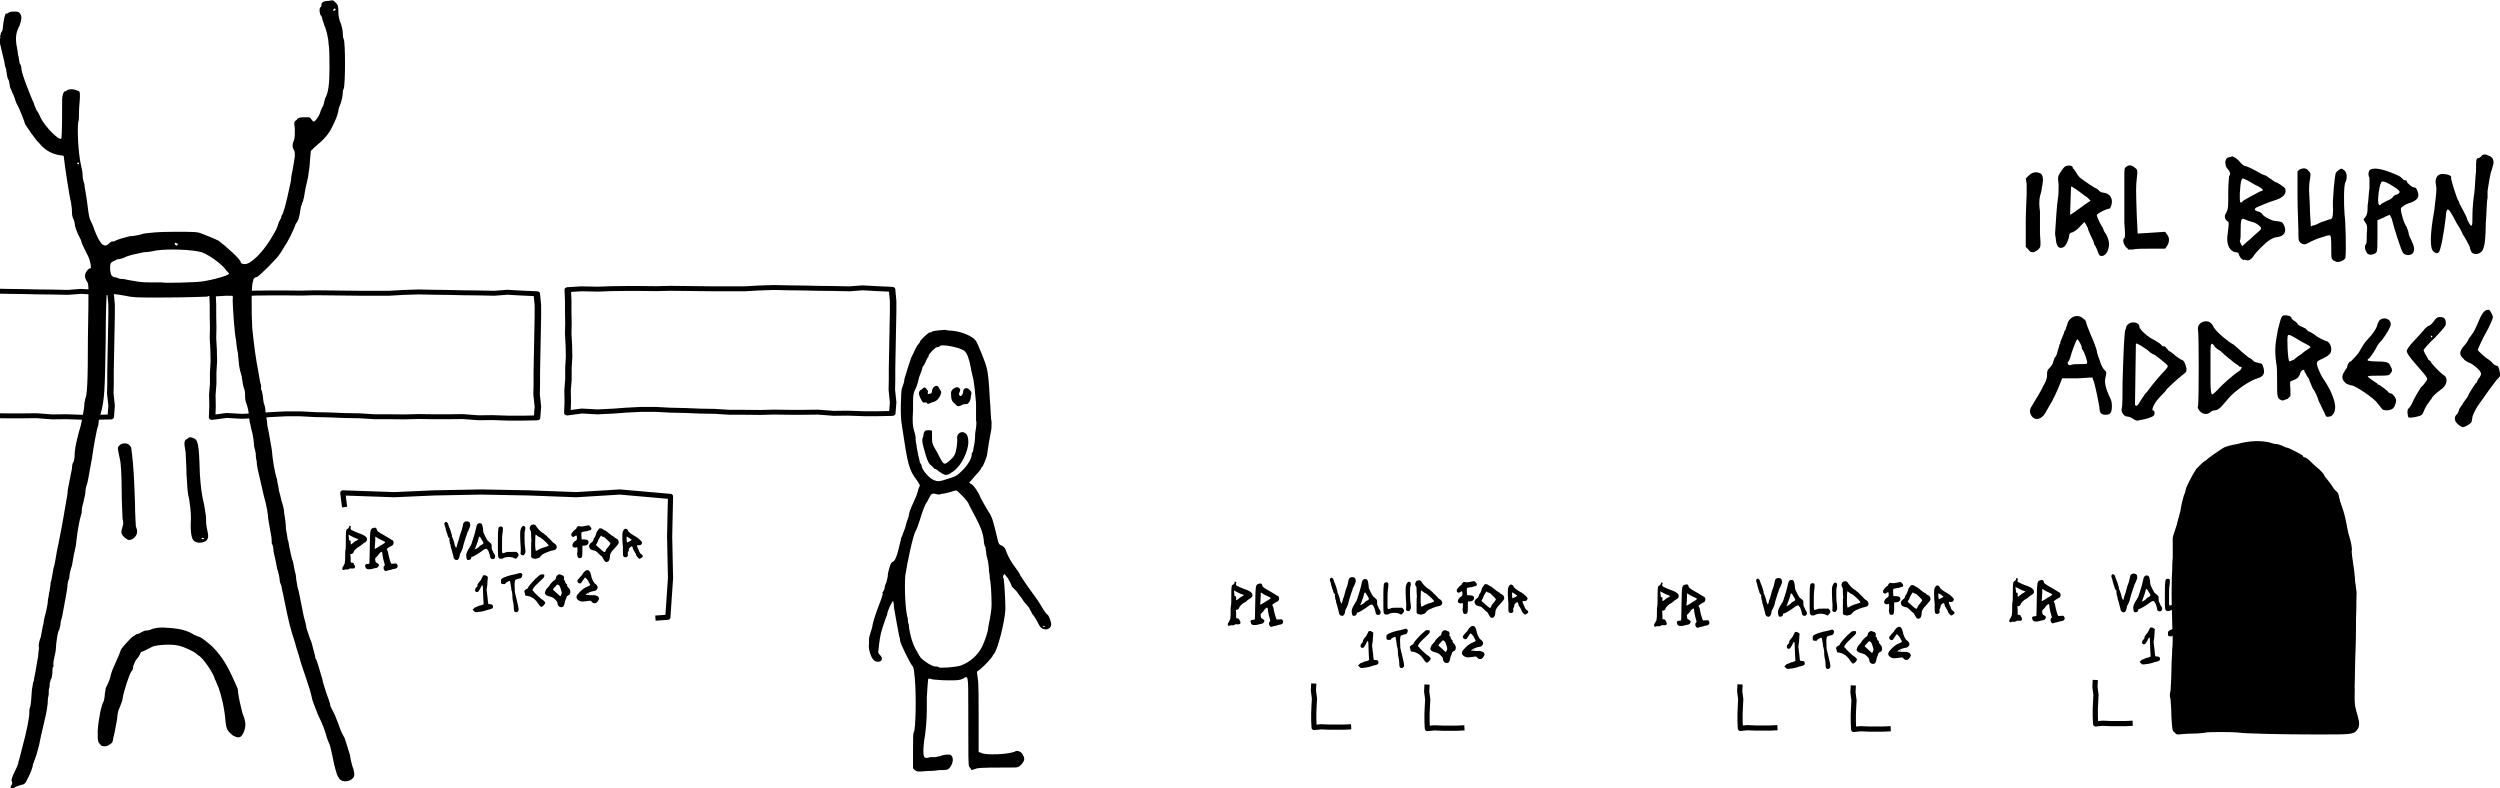 <?xml version="1.0" encoding="UTF-8" standalone="no"?>
<!-- Created with Inkscape (http://www.inkscape.org/) -->

<svg
   width="281.5mm"
   height="88.73mm"
   viewBox="0 0 281.5 88.73"
   version="1.1"
   id="svg5"
   xml:space="preserve"
   inkscape:version="1.2.2 (b0a8486541, 2022-12-01)"
   sodipodi:docname="what-contents.svg"
   xmlns:inkscape="http://www.inkscape.org/namespaces/inkscape"
   xmlns:sodipodi="http://sodipodi.sourceforge.net/DTD/sodipodi-0.dtd"
   xmlns="http://www.w3.org/2000/svg"
   xmlns:svg="http://www.w3.org/2000/svg"><sodipodi:namedview
     id="namedview7"
     pagecolor="#ffffff"
     bordercolor="#000000"
     borderopacity="0.25"
     inkscape:showpageshadow="2"
     inkscape:pageopacity="0.0"
     inkscape:pagecheckerboard="0"
     inkscape:deskcolor="#d1d1d1"
     inkscape:document-units="mm"
     showgrid="false"
     inkscape:zoom="0.3536"
     inkscape:cx="-1335"
     inkscape:cy="268.7"
     inkscape:window-width="1920"
     inkscape:window-height="1011"
     inkscape:window-x="0"
     inkscape:window-y="0"
     inkscape:window-maximized="1"
     inkscape:current-layer="layer1"><inkscape:grid
       type="xygrid"
       id="grid5279" /></sodipodi:namedview><defs
     id="defs2"><inkscape:path-effect
       effect="roughen"
       id="path-effect5539"
       is_visible="true"
       lpeversion="1.2"
       method="size"
       max_segment_size="2.216"
       segments="2"
       displace_x="0.5;1"
       displace_y="0.5;1"
       global_randomize="1;1"
       handles="along"
       shift_nodes="true"
       fixed_displacement="false"
       spray_tool_friendly="false" /><inkscape:path-effect
       effect="roughen"
       id="path-effect1369-7-9"
       is_visible="true"
       lpeversion="1.2"
       method="size"
       max_segment_size="7.05"
       segments="2"
       displace_x="1;1"
       displace_y="1;1"
       global_randomize="1;1"
       handles="along"
       shift_nodes="true"
       fixed_displacement="false"
       spray_tool_friendly="false" /><inkscape:path-effect
       effect="roughen"
       id="path-effect5539-0"
       is_visible="true"
       lpeversion="1.2"
       method="size"
       max_segment_size="2.216"
       segments="2"
       displace_x="0.5;1"
       displace_y="0.5;1"
       global_randomize="1;1"
       handles="along"
       shift_nodes="true"
       fixed_displacement="false"
       spray_tool_friendly="false" /><inkscape:path-effect
       effect="roughen"
       id="path-effect1369-7-9-6"
       is_visible="true"
       lpeversion="1.2"
       method="size"
       max_segment_size="7.05"
       segments="2"
       displace_x="1;1"
       displace_y="1;1"
       global_randomize="1;1"
       handles="along"
       shift_nodes="true"
       fixed_displacement="false"
       spray_tool_friendly="false" /><inkscape:path-effect
       effect="roughen"
       id="path-effect5539-1"
       is_visible="true"
       lpeversion="1.2"
       method="size"
       max_segment_size="2.216"
       segments="2"
       displace_x="0.5;1"
       displace_y="0.5;1"
       global_randomize="1;1"
       handles="along"
       shift_nodes="true"
       fixed_displacement="false"
       spray_tool_friendly="false" /><inkscape:path-effect
       effect="roughen"
       id="path-effect5539-0-0"
       is_visible="true"
       lpeversion="1.2"
       method="size"
       max_segment_size="2.216"
       segments="2"
       displace_x="0.5;1"
       displace_y="0.5;1"
       global_randomize="1;1"
       handles="along"
       shift_nodes="true"
       fixed_displacement="false"
       spray_tool_friendly="false" /><inkscape:path-effect
       effect="roughen"
       id="path-effect1369-7-9-9"
       is_visible="true"
       lpeversion="1.2"
       method="size"
       max_segment_size="7.05"
       segments="2"
       displace_x="1;1"
       displace_y="1;1"
       global_randomize="1;1"
       handles="along"
       shift_nodes="true"
       fixed_displacement="false"
       spray_tool_friendly="false" /><inkscape:path-effect
       effect="roughen"
       id="path-effect5539-3"
       is_visible="true"
       lpeversion="1.2"
       method="size"
       max_segment_size="2.216"
       segments="2"
       displace_x="0.5;1"
       displace_y="0.5;1"
       global_randomize="1;1"
       handles="along"
       shift_nodes="true"
       fixed_displacement="false"
       spray_tool_friendly="false" /><inkscape:path-effect
       effect="roughen"
       id="path-effect5539-0-7"
       is_visible="true"
       lpeversion="1.2"
       method="size"
       max_segment_size="2.216"
       segments="2"
       displace_x="0.5;1"
       displace_y="0.5;1"
       global_randomize="1;1"
       handles="along"
       shift_nodes="true"
       fixed_displacement="false"
       spray_tool_friendly="false" /><inkscape:path-effect
       effect="roughen"
       id="path-effect1369-7-9-3"
       is_visible="true"
       lpeversion="1.2"
       method="size"
       max_segment_size="7.05"
       segments="2"
       displace_x="1;1"
       displace_y="1;1"
       global_randomize="1;1"
       handles="along"
       shift_nodes="true"
       fixed_displacement="false"
       spray_tool_friendly="false" /><inkscape:path-effect
       effect="roughen"
       id="path-effect5337-2-7"
       is_visible="true"
       lpeversion="1.2"
       method="size"
       max_segment_size="5.53"
       segments="2"
       displace_x="1;1"
       displace_y="1;1"
       global_randomize="1;1"
       handles="along"
       shift_nodes="true"
       fixed_displacement="false"
       spray_tool_friendly="false" /></defs><g
     inkscape:label="Layer 1"
     inkscape:groupmode="layer"
     id="layer1"
     transform="translate(524.6,-347.4)"><g
       id="g7699"
       inkscape:export-filename="vgn6.svg"
       inkscape:export-xdpi="96"
       inkscape:export-ydpi="96"><g
         id="g6034"><path
           style="fill:#000000;stroke-width:0.099"
           d="m -523.4,436.1 c 0,-0.1 0,-0.2 0.1,-0.3 0.1,-0.2 0.1,-0.3 0,-0.5 0,-0.2 0.1,-0.5 0.4,-1.1 0.2,-0.4 0.4,-0.9 0.4,-1.1 0.1,-0.2 0.2,-0.8 0.4,-1.5 0.5,-1.8 0.8,-3.4 0.8,-3.9 0,-0.2 0,-0.5 0.1,-0.7 0.1,-0.4 0.1,-0.7 0.2,-2 0.1,-0.4 0.1,-0.8 0.2,-0.9 0,-0.1 0.1,-0.6 0.2,-1.1 0.1,-0.5 0.2,-1.3 0.3,-1.7 0,-0.4 0.1,-0.9 0.1,-1 -0.1,-0.1 0,-0.7 0.2,-1.2 0.1,-0.5 0.2,-1.2 0.3,-1.5 0,-0.3 0.2,-1 0.3,-1.4 0.1,-0.4 0.2,-1 0.2,-1.3 0.1,-0.3 0.1,-0.8 0.2,-1 0,-0.2 0.1,-0.6 0.1,-0.9 0.1,-0.2 0.2,-0.9 0.3,-1.5 0.2,-0.6 0.3,-1.5 0.4,-2 0.1,-0.5 0.3,-1.4 0.4,-2 0.2,-0.9 0.5,-2.8 0.8,-4.5 0,-0.3 0.1,-0.9 0.2,-1.3 0.1,-0.5 0.2,-1.1 0.3,-1.5 0,-0.4 0.1,-0.8 0.2,-0.8 0,-0.1 0.1,-0.4 0.1,-0.6 0,-0.2 0,-0.7 0.2,-1.6 0.1,-0.5 0.4,-1.6 0.5,-1.9 0.1,-0.5 0.4,-1.9 0.4,-2.4 0,-0.2 0.1,-0.5 0.1,-0.6 0.2,-0.4 0.3,-1.6 0.3,-6.8 0.1,-6.2 0.1,-6.1 -0.1,-6.4 -0.3,-0.4 -0.3,-0.9 0,-1.2 0.1,-0.2 0.3,-0.3 0.4,-0.3 0.1,0 0,-0.8 -0.3,-1.4 l -0.4,-0.8 c -0.1,-0.2 -0.3,-0.6 -0.4,-1 -0.5,-0.9 -0.7,-1.6 -0.7,-1.9 0,-0.1 -0.1,-0.4 -0.2,-0.6 -0.1,-0.2 -0.1,-0.6 -0.1,-0.8 0,-0.3 -0.1,-0.7 -0.1,-0.9 -0.2,-0.7 -0.7,-4.1 -0.8,-5 0,-0.2 0,-0.3 -0.3,-0.3 -0.9,-0.1 -1.8,-0.5 -2.5,-1.4 -0.3,-0.2 -1.6,-2.1 -1.6,-2.2 0,-0.1 -0.5,-1.4 -0.8,-2 -0.2,-0.3 -0.3,-0.7 -0.4,-1 -0.1,-0.3 -0.3,-0.6 -0.3,-0.7 -0.1,-0.2 -0.2,-0.4 -0.2,-0.6 0,-0.1 -0.1,-0.4 -0.1,-0.5 -0.1,-0.2 -0.2,-0.4 -0.2,-0.6 0,-0.1 -0.1,-0.4 -0.1,-0.7 -0.1,-0.2 -0.2,-0.6 -0.2,-0.8 -0.1,-0.4 -0.4,-1.7 -0.5,-2.1 v -0.5 c 0,-0.1 0.1,-0.2 0,-0.3 0,0 0.1,-0.2 0.1,-0.4 0.1,-0.1 0.2,-0.3 0.2,-0.4 0.1,-1.2 0.3,-1.8 0.4,-1.8 0,0.1 0.2,0 0.3,-0.1 0.2,-0.1 0.4,-0.1 0.7,-0.1 0.4,0 0.5,0.1 0.6,0.3 0.2,0.3 0.1,0.7 -0.1,1.3 -0.4,0.7 -0.5,1.4 -0.3,2.4 0.1,0.4 0.1,0.9 0.2,1.1 0,0.2 0.1,0.5 0.1,0.7 0.1,0.1 0.2,0.4 0.2,0.5 0,0.4 0.2,1 0.7,2.3 0.2,0.5 0.5,1.3 0.7,1.7 0.1,0.4 0.3,0.7 0.3,0.8 0.2,0.2 0.3,0.5 0.5,0.9 0.5,1 2.1,2.6 2.3,2.3 0.1,-0.1 0.1,-3.5 0.1,-4.5 0,-0.3 0.2,-0.9 0.3,-0.8 0,0 0.1,0 0.2,-0.1 0.2,-0.2 0.8,-0.2 1.2,0 0.3,0.1 0.3,0.1 0.3,0.7 0,0.4 -0.1,1.1 -0.1,1.6 0,0.5 0,1.1 -0.1,1.3 -0.1,0.9 0,3.3 0.3,4.7 0.1,0.4 0.2,0.9 0.2,1.2 0,0.3 0.1,0.8 0.2,1 0,0.3 0.2,1.2 0.3,2 0.1,0.8 0.2,1.6 0.3,1.9 0.1,0.3 0.4,0.8 0.5,1.2 0.3,0.8 0.6,1.4 0.9,1.7 0.3,0.2 0.5,0.2 0.8,-0.1 0.1,-0.1 0.2,-0.2 0.3,-0.2 0.1,0 0.3,0 0.4,-0.1 0.4,-0.2 0.9,-0.3 1.6,-0.5 0.3,0 1,-0.1 1.6,-0.3 0.9,-0.1 1.4,-0.2 3.5,-0.2 2.2,0 2.5,0 3,0.2 0.5,0.2 1.3,0.5 1.9,0.8 0.7,0.5 2.5,2.1 2.5,2.4 0,0.2 0.4,0.3 0.7,0.2 0.4,-0.1 1.2,-0.8 1.6,-1.3 0.3,-0.3 1.2,-1.6 1.2,-1.7 0,0 0.2,-0.3 0.3,-0.5 0.2,-0.3 0.4,-0.8 0.5,-1.2 0.2,-0.3 0.3,-0.6 0.3,-0.7 0.2,-0.2 0.5,-1.3 0.9,-3.2 0.1,-0.4 0.2,-0.9 0.2,-1.2 0.1,-0.4 0.3,-1.6 0.4,-2.3 0,-0.4 0,-0.6 -0.1,-0.7 -0.2,-0.3 -0.2,-0.7 0,-1.1 0.1,-0.3 0.1,-0.6 0.1,-1.3 -0.1,-0.8 -0.1,-0.8 0.2,-1 0.2,-0.3 0.4,-0.3 1.3,-0.3 0.2,0 0.3,0.1 0.4,0.3 l 0.2,0.2 c 0.2,0 0.7,-0.7 0.8,-1.2 0.1,-0.2 0.2,-0.5 0.3,-0.6 0,-0.1 0.1,-0.3 0.1,-0.4 0,-0.1 0.1,-0.3 0.1,-0.4 0.4,-0.7 0.5,-1.7 0.5,-3.5 0,-1 0,-2.2 -0.1,-2.6 0,-0.7 -0.3,-1.8 -0.5,-2.2 0,-0.1 -0.1,-0.3 -0.2,-0.6 0,-0.2 -0.1,-0.4 -0.2,-0.5 -0.1,-0.1 -0.2,-0.8 0,-0.9 0.1,-0.1 0.1,-0.2 0.1,-0.3 0,-0.2 0.2,-0.4 0.8,-0.4 0.5,-0.1 0.5,-0.1 0.8,0.2 0.3,0.3 0.3,0.5 0.3,1.1 0,0.3 0.1,0.9 0.3,1.3 0.1,0.3 0.2,0.8 0.2,1 0,0.2 0,0.5 0.1,0.7 0.2,0.3 0.2,5.1 0,5.6 -0.1,0.2 -0.1,0.3 -0.1,0.4 0,0.3 -0.1,0.9 -0.3,1.4 -0.1,0.2 -0.2,0.5 -0.2,0.7 -0.1,0.5 -0.3,1 -0.7,1.8 -0.4,0.8 -0.8,1.3 -2,2.3 l -0.4,0.4 -0.1,1.1 c 0,0.7 -0.2,1.5 -0.2,1.8 -0.1,0.4 -0.2,0.9 -0.3,1.3 -0.1,0.6 -0.2,1.4 -0.4,1.7 0,0 0,0.2 -0.1,0.3 -0.1,0.7 -0.2,1.2 -0.3,1.5 -0.1,0.2 -0.2,0.4 -0.3,0.5 -0.3,0.9 -1,2.2 -1.3,2.6 -0.2,0.3 -0.4,0.7 -0.5,0.8 -0.2,0.4 -2.4,2.6 -2.6,2.6 -0.2,0 -0.4,0.2 -0.4,0.4 v 0.1 c -0.2,0 -0.2,3.5 -0.1,5.2 0.2,2 0.4,3.5 0.7,5 0.1,0.6 0.2,1.3 0.3,1.5 v 0.5 c 0.1,0 0.1,0.3 0.2,0.7 0,0.3 0.1,0.7 0.1,0.8 0.1,0.2 0.2,0.6 0.2,1.1 0.1,0.5 0.2,1.1 0.2,1.4 0.2,0.9 0.3,1.6 0.5,2.7 0.1,1.2 0.3,2.5 0.6,3.4 0,0.3 0.2,0.9 0.2,1.2 0.1,0.3 0.2,0.8 0.3,1.2 0.1,0.3 0.3,0.9 0.3,1.4 0.1,0.5 0.2,1.3 0.2,1.8 0.1,0.5 0.2,1.1 0.2,1.2 0.1,0.1 0.1,0.5 0.2,0.9 0.1,0.4 0.2,1.1 0.4,1.6 0.1,0.5 0.2,1.1 0.3,1.4 0,0.2 0.1,0.9 0.2,1.4 0.2,0.6 0.3,1.4 0.4,1.8 0.1,0.4 0.2,1.1 0.3,1.5 0.1,0.4 0.3,1 0.3,1.3 l 0.4,1.2 c 0.2,0.4 0.3,0.9 0.4,1.3 0.1,0.3 0.2,0.7 0.2,0.9 0.2,0.2 0.4,1.1 0.8,2.4 0,0.1 0.2,0.8 0.4,1.4 0.2,0.6 0.5,1.3 0.5,1.6 l 0.5,1 c 0.1,0.3 0.3,0.7 0.4,1 0.2,0.6 0.3,0.9 0.7,1.6 0.1,0.3 0.4,1.2 0.6,1.9 0.1,0.7 0.3,1.4 0.4,1.6 0,0.1 0.1,0.4 0.1,0.6 0,0.8 -1.5,1.1 -1.8,0.3 -0.2,-0.3 -0.4,-1 -0.7,-2.5 -0.1,-0.4 -0.2,-1 -0.3,-1.2 -0.1,-0.2 -0.3,-0.7 -0.4,-1.1 -0.1,-0.4 -0.4,-1.2 -0.7,-1.8 -0.3,-0.6 -0.6,-1.5 -0.8,-2 -0.1,-0.4 -0.3,-1.3 -0.5,-1.8 -0.3,-1 -0.7,-2 -1,-3.1 0,-0.1 -0.3,-0.9 -0.5,-1.7 -0.5,-1.5 -0.7,-2.3 -1.2,-4.8 -0.1,-0.6 -0.3,-1.2 -0.3,-1.5 -0.1,-0.2 -0.2,-0.5 -0.2,-0.6 0,-0.2 -0.1,-0.8 -0.3,-1.4 -0.1,-0.6 -0.3,-1.5 -0.4,-1.9 0,-0.4 -0.1,-0.8 -0.2,-0.9 v -0.1 c 0,-0.1 0,-0.5 -0.1,-1 -0.1,-0.4 -0.2,-1.2 -0.3,-1.7 0,-0.4 -0.2,-1.6 -0.5,-2.6 -0.7,-3 -0.8,-3.4 -0.8,-3.9 -0.1,-0.3 -0.1,-0.7 -0.1,-0.8 0,-0.1 -0.1,-0.5 -0.2,-0.9 0,-0.4 -0.1,-1.1 -0.2,-1.5 -0.1,-0.3 -0.2,-0.9 -0.3,-1.3 -0.1,-0.8 -0.1,-1.2 -0.3,-1.8 -0.1,-0.2 -0.2,-0.6 -0.2,-0.9 0,-0.3 0,-0.7 -0.1,-0.9 -0.1,-0.2 -0.2,-0.8 -0.3,-1.5 -0.2,-0.6 -0.3,-1.2 -0.3,-1.4 0,-0.2 -0.1,-0.7 -0.1,-1.1 -0.1,-0.4 -0.2,-1.1 -0.2,-1.4 -0.2,-0.7 -0.4,-4 -0.4,-4.6 0.1,-0.7 -0.2,-1.1 -0.5,-0.9 -0.1,0.1 -0.6,0.2 -1.1,0.3 -0.5,0 -1.1,0.1 -1.3,0.2 -0.4,0 -2.1,0.1 -5.4,0.1 -2.5,0 -2.9,0 -3.8,-0.2 -1.1,-0.2 -1.9,-0.3 -2.1,-0.1 0,0 -0.1,1.9 -0.1,5.1 -0.1,5.6 -0.1,6.7 -0.6,8.4 -0.1,0.3 -0.2,0.7 -0.2,0.9 0,0.2 -0.1,0.5 -0.1,0.5 -0.1,0.2 -0.5,2.4 -0.6,3.2 0,0.2 -0.1,0.5 -0.1,0.6 0,0 -0.1,0.5 -0.2,1.1 -0.1,0.5 -0.2,1.2 -0.3,1.5 -0.1,0.2 -0.2,0.7 -0.2,1.1 -0.1,0.4 -0.2,1 -0.3,1.3 -0.1,0.3 -0.1,0.7 -0.1,0.8 0,0.1 -0.1,0.3 -0.1,0.4 -0.1,0.2 -0.4,1.8 -0.5,2.8 0,0.2 -0.1,0.8 -0.2,1.2 -0.1,0.3 -0.2,1.1 -0.3,1.6 -0.2,0.5 -0.3,1.1 -0.3,1.4 -0.1,0.2 -0.2,0.6 -0.2,0.8 0,0.4 -0.4,2.4 -0.6,3.5 -0.1,0.3 -0.2,0.7 -0.2,1 -0.1,0.3 -0.1,0.6 -0.2,0.6 -0.1,0.2 -0.3,1.5 -0.3,1.9 0,0.3 -0.1,0.8 -0.2,1.2 -0.1,0.4 -0.1,0.8 -0.1,0.8 0.1,0 0,0.1 0,0.2 -0.1,0 -0.1,0.3 -0.1,0.6 0,0.3 -0.1,0.6 -0.1,0.7 -0.1,0 -0.1,0.3 -0.2,0.5 0,0.2 0,0.5 -0.1,0.7 0,0.3 0,0.7 -0.1,1 0,0.8 -0.2,1.8 -0.4,2.6 -0.3,1.2 -0.5,2.2 -0.6,2.7 -0.1,0.3 -0.2,0.8 -0.3,1.1 -0.1,0.3 -0.3,0.8 -0.4,1.1 0,0.3 -0.3,1 -0.5,1.4 -0.4,0.8 -0.4,0.8 -0.9,0.9 -0.3,0.1 -0.6,0.2 -0.7,0.3 -0.2,0.1 -0.3,0.1 -0.4,0 z m 21.5,-57 c 1.4,-0.2 3.1,-0.7 3.1,-0.9 0,0 -0.3,-0.3 -0.6,-0.7 -0.7,-0.7 -1.7,-1.4 -2.5,-1.7 -1,-0.3 -3.7,-0.4 -5.1,-0.2 -0.4,0.1 -1,0.2 -1.4,0.2 -0.9,0.2 -1.6,0.3 -2.2,0.6 -0.2,0.1 -0.6,0.2 -0.8,0.2 l -0.6,0.3 c -0.2,0.2 -0.2,0.2 -0.2,0.9 0.1,0.6 0.1,0.6 0.4,0.8 0.2,0 0.5,0.1 0.7,0.2 0.1,0 0.5,0 0.8,0.1 1.2,0.2 1.4,0.3 2.7,0.3 h 1.3 c 0,0.1 3.7,0 4.4,-0.1 z m -2.7,-4.2 c 0.1,0 0,-0.1 -0.1,-0.1 -0.2,-0.1 -0.3,-0.1 -0.2,0.1 0.1,0.2 0.3,0.2 0.3,0 z m -11.1,-9.1 c 0,-0.1 -0.1,-0.1 -0.1,-0.1 0,0 -0.1,0 -0.1,0.1 0,0.1 0,0.1 0.1,0.1 0,0 0.1,0 0.1,-0.1 z m 28.9,-17.3 c 0,-0.1 -0.1,-0.2 -0.2,-0.1 -0.1,0.1 -0.1,0.2 -0.1,0.2 h 0.1 c 0.1,0 0.2,-0.1 0.2,-0.1 z m -26.3,82.9 c -0.1,0 -0.2,-0.2 -0.4,-0.4 -0.1,-0.3 -0.1,-0.4 -0.1,-1.3 0.1,-1.4 0.4,-2.9 0.7,-3.4 0,-0.1 0.1,-0.4 0.1,-0.7 0,-0.2 0.1,-0.5 0.1,-0.7 0.4,-0.8 0.5,-1.1 0.6,-1.6 0.1,-0.3 0.2,-0.6 0.3,-0.8 0.2,-0.4 0.8,-1.8 0.8,-1.9 0,-0.1 0.7,-0.9 1.1,-1.3 0.2,-0.2 0.5,-0.4 0.7,-0.5 0.1,0 0.4,-0.1 0.5,-0.2 0.2,-0.1 0.4,-0.2 0.5,-0.2 0.1,0 0.4,0 0.8,-0.2 0.5,-0.1 0.7,-0.2 1.8,-0.1 1.4,0.1 2.1,0.3 2.9,0.8 0.2,0.1 0.5,0.2 0.5,0.2 0.2,0 1.2,0.8 1.5,1.1 1.2,1.2 1.8,2.3 2.8,4.6 0.1,0.2 0.1,0.4 0.1,0.5 0.1,0.8 0.3,1.6 0.5,2.4 0.4,1 0.4,1.4 0.2,2 -0.3,0.8 -0.6,0.9 -1.3,0.5 -0.6,-0.5 -0.7,-0.7 -0.8,-1.5 -0.1,-1.5 -0.5,-3.1 -0.8,-3.9 -0.2,-0.4 -0.3,-0.8 -0.4,-0.9 -0.1,-0.6 -1.2,-2.2 -1.7,-2.6 -0.2,-0.1 -0.4,-0.3 -0.4,-0.3 -0.2,-0.2 -1.4,-0.8 -2,-0.9 -0.7,-0.2 -2.4,-0.1 -2.9,0.1 l -0.8,0.4 c -0.2,0.1 -0.4,0.2 -0.5,0.2 0,0 -0.1,0.1 -0.1,0.2 -0.1,0.2 -0.2,0.4 -0.4,0.6 -0.2,0.2 -0.3,0.6 -0.4,0.8 0,0.3 -0.1,0.5 -0.2,0.6 -0.2,0.2 -0.9,2.3 -1,3.1 0,0.2 -0.2,0.6 -0.3,0.9 -0.2,0.4 -0.3,0.9 -0.3,1.3 -0.1,0.5 -0.2,1.1 -0.3,1.6 -0.1,0.4 -0.2,0.8 -0.2,0.9 0,0.1 -0.1,0.3 -0.3,0.4 -0.3,0.2 -0.5,0.3 -0.9,0.2 z m 10.5,-23 c -0.4,-0.1 -0.6,-0.9 -0.5,-2.6 0,-0.9 -0.1,-1.4 -0.2,-2.2 -0.2,-0.7 -0.2,-1.3 -0.3,-2.8 0,-1 -0.1,-2.1 -0.1,-2.5 -0.2,-1.1 -0.2,-1.3 0.2,-1.5 0.2,-0.2 0.3,-0.2 0.6,-0.1 0.6,0.2 0.7,0.5 0.8,4 0.1,1.5 0.2,2.4 0.5,3.6 0.1,0.6 0.2,1.2 0.2,1.5 0,0.2 0,0.7 0.1,1.1 0.2,0.9 0.2,1.1 -0.1,1.4 -0.3,0.2 -0.8,0.3 -1.2,0.1 z m 1,-0.3 c 0,-0.1 -0.2,-0.2 -0.3,-0.1 0,0.1 0,0.1 0.1,0.1 z m -9,-0.2 c -0.4,-0.4 -0.4,-0.6 -0.2,-1.2 0.1,-0.3 0.1,-0.5 0,-0.9 0,-0.3 -0.1,-1.8 -0.1,-3.3 0,-1.6 -0.1,-3.1 -0.2,-3.4 -0.3,-1.4 -0.3,-1.3 0,-1.6 0.5,-0.4 1.3,-0.1 1.3,0.5 0,0.2 0.1,0.6 0.1,0.9 0.1,0.7 0.2,2.2 0.3,5.1 0,1.3 0.1,2.5 0.1,2.7 0.3,0.6 0.1,1.1 -0.4,1.4 -0.4,0.2 -0.5,0.1 -0.9,-0.2 z"
           id="path645"
           sodipodi:nodetypes="sssssssssssssssssssssssssssssssssssssssssssssssssssssssscssssssssssssssssscssssssssssssssssssssssscsssssssssssssssssssssssssssssssssssscssscssssssssssssssssssssssssssssssssssssssssssssssssssssssssssssssssssssssssssssssscssscscsssssssssssssssscssssssssssssssscssssssssssssssssssscscscscscsssssssssssssssscsssssssssscssscssssssssssssssssssssssssssssssssssssssss" /></g><g
         id="g6031"
         transform="matrix(0.972,0,0,0.972,-12.97,7.6)"><path
           style="fill:#000000;stroke-width:0.099"
           d="m -420.4,438.8 -0.2,-0.2 v -2 c 0,-1.4 0,-2.1 0.1,-2.2 0.2,-0.3 0.3,-4.2 0.1,-6.3 -0.1,-0.9 -0.1,-1.2 -0.3,-1.4 -0.2,-0.2 -1.4,-2.6 -1.4,-2.9 0,0 0,-0.3 -0.1,-0.5 -0.2,-1.1 -0.5,-2.6 -0.6,-3.3 0,-0.4 -0.1,-0.8 -0.1,-0.8 -0.1,0 -0.7,1.2 -0.7,1.6 -0.1,0.2 -0.3,0.8 -0.5,1.4 -0.3,0.9 -0.4,1.6 -0.5,2.7 -0.1,0.3 0,0.4 0.2,0.6 0.1,0.1 0.2,0.3 0.2,0.4 0,0.4 -0.7,0.5 -1,0.1 -0.3,-0.3 -0.6,-1.3 -0.5,-1.8 v -0.6 c 0,-0.1 0.1,-0.5 0.2,-0.8 0.1,-0.3 0.2,-0.6 0.2,-0.7 0,-0.3 0.5,-1.8 0.9,-2.8 0.2,-0.5 0.3,-0.9 0.3,-1 -0.1,0 -0.1,-0.1 0,-0.1 l 0.2,-0.4 c 0,-0.2 0.1,-0.6 0.2,-0.7 0,-0.1 0.2,-0.6 0.2,-1.1 0.2,-0.8 0.3,-1.2 0.5,-1.3 0.3,-0.1 0.5,-0.6 0.7,-1.4 0.1,-0.5 0.3,-1.1 0.3,-1.3 0.1,-0.2 0.3,-0.8 0.5,-1.3 0.1,-0.5 0.3,-1 0.4,-1.3 0,-0.2 0.1,-0.4 0.1,-0.5 0,-0.1 0.3,-0.8 0.8,-1.9 0,-0.1 0.2,-0.5 0.2,-0.7 l 0.2,-0.5 -0.3,-0.5 c -1,-1.3 -1.1,-1.8 -1.8,-6.5 -0.2,-1 -0.1,-3.7 0,-4.2 0.1,-0.3 0.3,-0.7 0.3,-1.1 0.3,-1 0.8,-2.6 0.9,-2.7 l 0.2,-0.4 c 0.1,-0.3 0.3,-0.6 0.4,-0.8 0.2,-0.2 0.3,-0.4 0.3,-0.4 0,-0.2 0.9,-1 1.1,-1.1 0.1,0 0.3,0 0.3,-0.1 0.2,-0.1 1.3,-0.2 1.5,-0.2 0,0 0.4,0.1 0.8,0.1 1.1,0.1 2.4,0.6 2.8,1.2 0.2,0.3 1.1,2.5 1.2,3 0.2,0.6 0.3,1.8 0.4,3.8 0.1,1 0.1,2.2 0.2,2.6 0,0.5 0,0.8 -0.1,1.2 -0.1,0.5 -0.3,1.7 -0.4,2.4 0,0.4 -0.5,1.5 -0.6,1.6 -0.1,0 -0.1,0.1 -0.1,0.1 0,0.1 -0.3,0.5 -0.7,0.9 -0.4,0.5 -0.7,0.8 -0.7,0.8 0,0 0.1,0.1 0.3,0.2 0.2,0.1 0.8,0.9 1,1.5 0.2,0.4 0.5,0.9 0.9,1.6 0.5,0.7 0.6,1.2 1.1,3.3 0.1,0.5 0.2,0.6 0.5,0.7 0.3,0.2 0.4,0.3 0.5,0.7 0.3,0.7 0.5,1.1 1.1,1.9 0.3,0.4 0.5,0.7 0.5,0.8 0,0 0.7,1.1 1.3,1.9 0.6,0.8 1,1.4 1.4,2.1 0.2,0.3 0.4,0.6 0.5,0.6 0.1,0.1 0.4,0.7 0.4,1.1 0,0.4 -0.3,0.6 -0.7,0.6 -0.5,-0.1 -0.6,-0.3 -0.9,-0.9 -0.1,-0.2 -0.4,-0.7 -0.6,-0.9 -0.1,-0.3 -0.3,-0.5 -0.3,-0.6 0,0 -0.1,-0.2 -0.3,-0.4 -0.2,-0.2 -0.5,-0.6 -0.6,-0.8 -0.1,-0.1 -0.4,-0.5 -0.6,-0.8 -0.6,-0.6 -0.6,-0.6 -0.6,-0.7 0,-0.1 -0.2,-0.4 -0.4,-0.8 -0.4,-0.5 -0.4,-0.6 -0.5,-0.4 -0.1,0.1 -0.1,0.3 0,0.4 0.1,0.7 0.2,2.7 0.2,3.6 -0.1,1.6 -0.9,4.6 -1.3,5.1 -0.1,0.1 -0.2,0.3 -0.2,0.3 0,0.1 -0.9,1.1 -1.4,1.5 l -0.4,0.3 0.1,0.8 c 0.1,0.4 0.1,2.5 0.1,4.6 v 3.9 l 0.3,0.1 c 0.4,0.3 3.4,0.2 4,-0.2 0.2,-0.1 0.7,0.1 0.8,0.4 0.3,0.5 0.2,0.7 -0.1,1.1 -0.4,0.4 -0.4,0.4 -1.3,0.4 -1.8,0 -3.4,0 -3.9,0.1 l -0.6,0.2 c -0.1,-0.1 -0.1,-0.2 -0.3,-0.4 -0.1,-0.3 -0.1,-0.7 -0.1,-7 0,-3.6 0,-3.6 -0.6,-3.2 -0.4,0.2 -0.6,0.2 -1.8,0.2 -0.9,0 -1.5,-0.1 -1.7,-0.1 -0.3,-0.1 -0.4,-0.1 -0.5,-0.1 -0.1,0.1 -0.1,0.9 -0.2,2.1 0,2.2 0,2.7 -0.2,4.4 -0.1,0.5 -0.2,1.4 -0.2,1.8 0,0.9 0.1,1 0.8,0.8 h 0.6 c 0,0 0.3,-0.1 0.5,-0.1 0.2,-0.1 0.6,-0.2 0.9,-0.2 0.3,0 0.4,0 0.5,0.2 0.2,0.3 0.1,0.8 -0.1,1.1 -0.3,0.5 -0.4,0.5 -1.4,0.5 -0.5,0.1 -1.1,0.1 -1.3,0.1 -1.2,0.1 -1.2,0.1 -1.5,-0.1 z m 5.3,-12.1 c 1.1,-0.4 2,-1.2 2.5,-2.2 0.3,-0.6 0.7,-1.8 0.7,-2.1 0,-0.1 0.1,-0.6 0.2,-1.1 0.1,-0.5 0.2,-1.2 0.2,-1.7 0,-1 -0.1,-2.8 -0.2,-2.9 0,0 0,-0.5 -0.1,-0.9 0,-0.5 -0.1,-1 -0.1,-1.1 0,-0.1 -0.1,-0.4 -0.2,-0.8 0,-0.3 -0.1,-0.7 -0.1,-0.9 -0.1,-0.1 -0.2,-0.5 -0.2,-0.8 -0.1,-1 -0.4,-1.7 -1.7,-4.1 -0.1,-0.5 -1.5,-1.8 -1.5,-1.7 -0.1,0 -0.4,0.1 -0.7,0.2 -0.4,0.1 -0.8,0.2 -1,0.2 -0.2,0.1 -0.4,0.1 -0.7,0 -0.4,-0.1 -0.5,0 -0.8,0.6 -0.1,0.2 -0.2,0.4 -0.3,0.5 -0.2,0.4 -0.4,0.9 -0.7,1.9 -0.2,0.6 -0.4,1.2 -0.5,1.3 -0.3,0.5 -1,3.8 -1.2,5.2 -0.1,1.4 0,4 0.3,5 0,0.1 0,0.4 0.1,0.6 0.1,1.3 0.6,2.7 1,3.2 0,0.1 0.1,0.2 0.1,0.2 0,0.1 0.2,0.3 0.3,0.5 0.4,0.4 1.3,1 1.7,1 0.2,0 0.3,0 0.4,0.1 0.1,0.1 1.8,0 2.5,-0.2 z m 9.8,-4.6 h -0.2 c -0.1,0 -0.1,0.1 0,0.1 0.1,0 0.2,0 0.2,-0.1 z M -416.4,405 c 0.7,-0.2 0.9,-0.3 1.5,-0.9 0.7,-0.7 1.1,-1.4 1.1,-1.9 0,-0.1 0,-0.2 0.1,-0.2 0,0 0.1,-0.2 0.1,-0.5 0.1,-0.3 0.2,-1 0.2,-1.7 0.1,-0.6 0.2,-1.3 0.1,-1.5 v -2 c -0.1,-1.3 -0.2,-2.1 -0.3,-2.7 -0.1,-0.5 -0.3,-1.2 -0.3,-1.4 -0.2,-1 -0.4,-1.7 -0.8,-2 -0.6,-0.4 -2.7,-0.8 -2.8,-0.5 -0.1,0.1 -0.2,0.1 -0.3,0.1 -0.2,0 -1,0.8 -1,1 0,0.1 0,0.2 -0.1,0.2 l -0.2,0.4 c -0.1,0.3 -0.3,0.6 -0.4,0.7 0,0.2 -0.2,0.7 -0.4,1.2 -0.1,0.5 -0.3,1.2 -0.5,1.5 -0.2,0.5 -0.2,0.6 -0.2,2.3 -0.1,1.5 0,1.9 0.1,2.3 0.1,0.3 0.2,0.7 0.2,0.9 0,0.2 0,0.5 0.1,0.8 0,0.2 0.1,0.7 0.2,1.2 0.1,0.4 0.2,0.8 0.2,0.9 0.1,0.1 0.2,0.2 0.2,0.4 0.1,0.5 0.9,1.4 1.4,1.6 0.5,0.2 0.6,0.2 1.8,-0.2 z m -0.7,-0.5 c -0.1,0 -0.3,-0.2 -0.5,-0.3 -0.2,-0.2 -0.4,-0.3 -0.5,-0.3 l -0.4,-0.4 c -0.3,-0.2 -0.4,-0.5 -0.6,-1.1 -0.5,-1.7 -0.5,-1.8 -0.3,-2.3 0,-0.3 0.1,-0.5 0.2,-0.6 0.1,-0.1 0.7,-0.1 0.8,0 v 0.7 c 0,0.7 0,0.8 0.6,1.8 0.6,1.2 0.7,1.3 0.9,1.3 0.2,0 0.9,-0.6 1.1,-1 0.2,-0.3 0.4,-1.6 0.3,-2 0,-0.6 0.7,-0.9 1.1,-0.4 0.1,0.1 0.2,0.5 0.2,0.7 0.1,0.8 -0.5,2.4 -1.3,3.2 l -0.2,0.2 c 0,0 -0.2,0.2 -0.4,0.3 -0.4,0.3 -0.7,0.4 -1,0.2 z m 1.4,-8.1 c -0.4,-0.3 -0.5,-0.5 -0.5,-1.3 0,-0.4 0.6,-0.8 0.9,-0.6 0.2,0.2 0.2,0.2 0.1,0.5 -0.1,0.2 -0.1,0.3 0,0.4 0.1,0.2 0.4,-0.1 0.4,-0.4 0,-0.5 0.5,-0.6 0.8,-0.2 0.2,0.2 0.2,0.3 0.1,0.7 0,0.5 -0.3,0.9 -0.5,0.9 -0.2,0 -0.4,0 -0.5,0.1 -0.4,0.2 -0.6,0.2 -0.8,-0.1 z m -3.3,-0.1 c 0,-0.1 -0.1,-0.1 -0.2,-0.1 -0.2,0.1 -0.3,0 -0.5,-0.4 -0.3,-0.6 -0.3,-0.9 0.1,-1.1 0.3,-0.3 0.4,-0.3 0.6,0 0.1,0.1 0.2,0.2 0.1,0.4 0,0.1 0,0.2 0.2,0.1 0.2,0 0.3,-0.1 0.3,-0.3 0,-0.3 0.3,-0.7 0.6,-0.6 0.1,0 0.2,0.2 0.3,0.4 0.2,0.3 0.2,0.3 0.1,0.6 -0.2,0.5 -0.5,0.8 -1,0.9 -0.4,0.2 -0.5,0.2 -0.6,0.1 z"
           id="path645-7"
           sodipodi:nodetypes="scsssscsscsssssssssssssssssssssssscssssssscsscsssssssscscssssssscssssssscssssssssscscsscssssssssssssssssscsssssssssssscsssssssssssssssssscssssssssssscsssssssssssssssssssssssssssssssssssssssscssssssssssssssssssssssssss" /></g><path
         style="fill:#000000;stroke-width:0.099"
         d="m -279.7,429.9 c -0.3,-0.2 -0.3,-0.2 -0.4,-1.8 0,-0.9 -0.1,-1.8 -0.1,-2 -0.1,-0.2 -0.1,-0.6 0,-0.9 0,-0.2 0.1,-1.3 0.1,-2.3 0,-0.9 0.1,-2.1 0.1,-2.4 0.1,-0.8 0.1,-0.8 0,-2.9 -0.1,-2 -0.1,-5.3 0,-6 0,-0.2 0,-0.9 0.1,-1.6 0,-1.4 0.2,-2.6 0.4,-3.2 0,-0.3 0.2,-1.1 0.4,-1.8 0.1,-0.7 0.3,-1.5 0.4,-1.8 0.1,-0.2 0.2,-0.5 0.2,-0.6 0,-0.3 0.8,-1.8 1.2,-2.4 l 0.6,-0.6 c 0,0 0.2,-0.2 0.4,-0.3 0.3,-0.3 1.6,-1.2 2.1,-1.5 0.2,-0.1 0.8,-0.3 1.5,-0.4 1.4,-0.4 2.6,-0.4 3.6,-0.2 0.3,0.1 0.6,0.2 0.8,0.2 0.2,0 0.5,0.1 0.7,0.2 0.2,0.1 0.4,0.2 0.5,0.2 0.2,0 1.7,0.8 1.8,0.9 0,0.1 0.1,0.2 0.2,0.2 0.1,0 0.3,0.1 0.5,0.3 0.2,0.2 0.7,0.7 1.1,1 0.3,0.3 0.6,0.6 0.6,0.7 0,0.1 0.3,0.4 0.6,0.8 0.8,1 1.6,2.9 1.9,4.6 0.1,0.5 0.2,1.1 0.3,1.4 0.2,0.6 0.4,1.5 0.3,1.8 0,0.2 0.1,0.9 0.2,1.6 0.2,1.1 0.3,3.4 0.3,4.8 0,1.2 -0.1,5.7 -0.2,7.2 0,0.9 -0.1,1.8 0,1.8 v 0.9 c 0,0.8 0.1,1.3 0.4,2.3 0.2,0.7 0.2,1.1 -0.1,1.5 -0.4,0.5 -0.6,0.5 -4.5,0.5 -3.9,0 -8,-0.1 -8.7,-0.2 -0.7,-0.1 -3.8,-0.1 -3.9,0 0,0 -0.7,0.1 -1.4,0.1 -0.8,0 -1.5,0.1 -1.6,0.1 -0.1,0 -0.3,0 -0.4,-0.2 z m 17.7,-1.6 h 0.9 l -0.1,-0.5 v -2 c -0.1,-1.1 -0.1,-1.8 0,-2.6 0.1,-0.7 0.1,-1.9 0.1,-2.9 0,-0.9 0,-2.2 0.1,-2.7 0.1,-1.2 0,-4.6 -0.2,-6.4 -0.1,-0.6 -0.2,-1.2 -0.2,-1.4 0,-0.2 -0.1,-0.4 -0.1,-0.5 -0.1,-0.1 -0.1,-0.4 -0.2,-0.8 0,-0.4 -0.1,-0.8 -0.1,-0.8 -0.1,-0.1 -0.1,-0.2 -0.1,-0.3 0,-0.2 -0.1,-0.5 -0.2,-0.8 -0.1,-0.4 -0.2,-0.8 -0.3,-1.1 -0.2,-0.8 -0.4,-1.4 -0.8,-2.1 -0.2,-0.3 -0.4,-0.6 -0.4,-0.7 0,-0.1 -1.7,-1.9 -1.8,-1.9 -0.1,0 -0.3,-0.2 -0.6,-0.4 -0.7,-0.6 -2.2,-1.2 -3.6,-1.4 -0.6,-0.1 -0.9,-0.1 -1.6,0 -0.4,0 -0.8,0.1 -0.9,0.1 -0.1,0 -0.6,0.1 -1,0.3 -0.4,0.2 -0.8,0.4 -0.9,0.4 -0.1,0 -0.5,0.4 -1,0.8 -0.7,0.7 -1,1.1 -1.5,2.1 0,0.2 -0.2,0.5 -0.2,0.6 -0.2,0.3 -0.5,1.4 -0.6,2.1 -0.1,0.4 -0.3,1.3 -0.4,2 -0.3,1.4 -0.5,2.4 -0.5,4.4 -0.1,2 -0.1,1.4 0,4.6 0.1,2.5 0.1,3 0,5.5 -0.1,1.5 -0.2,2.9 -0.2,3.1 0,1.5 0.1,2.3 0.1,2.6 0.1,0.3 0.2,0.4 0.6,0.4 0.2,0.1 0.6,0.1 0.8,0.1 1,-0.1 2.6,-0.2 3.7,0 0.7,0 1.9,0.1 2.8,0.1 0.8,0 2.5,0.1 3.8,0.1 1.3,0.1 2.3,0.1 2.3,0.1 h 0.8 c 0.4,0 1.1,0 1.5,-0.1 z m 14.2,-33.1 c -0.5,-0.4 -0.5,-0.9 -0.1,-1.2 0.1,-0.2 0.2,-0.4 0.2,-0.5 0,-0.1 0.3,-0.4 0.5,-0.8 0.3,-0.4 0.5,-0.7 0.5,-0.7 0,-0.2 0.9,-1.5 0.9,-1.5 0.1,0 0.1,0 0.1,-0.1 0,0 0.1,-0.3 0.3,-0.5 0.2,-0.3 0.2,-0.5 0.1,-0.6 -0.1,-0.3 -1.1,-1.1 -1.4,-1.1 -0.1,-0.1 -0.4,-0.2 -0.5,-0.4 -0.5,-0.4 -0.5,-0.8 0,-1.4 0.2,-0.2 0.5,-0.6 0.6,-0.9 0.2,-0.2 0.3,-0.4 0.3,-0.4 0.2,-0.2 0.5,-0.8 1,-2 0.3,-0.6 0.6,-0.9 1,-0.8 0.1,0.1 0.4,0.6 0.4,0.8 0,0.2 -0.4,1.1 -0.8,1.8 -0.3,0.5 -0.9,1.8 -0.9,1.9 0,0.1 1,1 1.1,1 0,0 0.3,0.2 0.5,0.4 0.2,0.3 0.5,0.4 0.6,0.4 0.1,0 0.2,0.3 0.3,0.8 0.1,0.3 0,0.4 -0.4,0.8 -0.4,0.5 -0.9,1.2 -2.1,2.9 -0.2,0.3 -0.5,0.9 -0.6,1.2 0,0.2 -0.1,0.5 -0.1,0.6 -0.1,0.2 -0.7,0.6 -1,0.6 -0.1,0 -0.4,-0.2 -0.5,-0.3 z m -36.7,-0.7 c -0.2,-0.1 -0.4,-0.2 -0.6,-0.2 -0.3,0 -0.7,-0.5 -0.6,-0.9 0.1,-0.2 0.1,-1.6 0.1,-3 0.1,-3.4 0.2,-5.5 0.3,-5.8 0,-0.1 0.1,-0.2 0.1,-0.3 0,-0.3 0.4,-0.6 0.8,-0.6 0.4,0 0.7,0.2 0.7,0.5 0,0.3 1,1.2 1.7,1.5 0.3,0.2 0.7,0.4 0.8,0.6 0.1,0.1 0.2,0.1 0.3,0.1 0.1,0 0.2,0.1 0.2,0.2 0.1,0 0.2,0.2 0.3,0.3 0.2,0.1 0.5,0.3 0.8,0.6 l 0.6,0.4 c 0.3,0 0.5,0.5 0.6,1 0,0.3 0,0.4 -0.3,0.6 -1,0.8 -1.7,1.5 -1.9,1.7 -0.1,0.2 -0.5,0.6 -0.7,0.8 -0.3,0.3 -0.6,0.7 -0.7,0.9 -0.2,0.3 -0.3,0.7 -0.2,0.7 0.2,0 0.3,0.4 0.1,0.6 -0.2,0.2 -0.9,0.4 -1.5,0.5 -0.4,0.1 -0.5,0.1 -0.9,-0.2 z m 1,-2.1 c 0.3,-0.4 0.5,-0.8 0.6,-0.8 l 0.6,-0.8 c 0.4,-0.5 0.9,-1.1 1.2,-1.4 0.5,-0.5 0.6,-0.7 0.6,-0.8 -0.1,-0.2 -1.5,-1.3 -1.6,-1.3 -0.1,0 -0.4,-0.2 -0.7,-0.5 -0.6,-0.4 -1.2,-0.8 -1.3,-0.7 l -0.1,6.9 c 0.2,0.2 0.3,0.1 0.7,-0.6 z m -12.3,1.9 c -0.3,-0.4 -0.3,-0.8 0,-1.2 0.2,-0.4 1,-1.6 1.2,-2.1 0.4,-0.7 0.5,-1 0.5,-1.4 0,-0.4 0,-0.5 0.3,-0.8 0.2,-0.2 0.4,-0.5 0.4,-0.7 0.1,-0.3 0.2,-0.5 0.2,-0.5 0.1,0 0.2,-0.3 0.3,-0.7 0.1,-0.3 0.2,-0.6 0.2,-0.7 0.1,-0.1 0.1,-0.2 0.1,-0.3 0,0 0.1,-0.3 0.2,-0.5 0.1,-0.2 0.2,-0.5 0.2,-0.5 0,-0.1 0.1,-0.3 0.2,-0.4 0,-0.2 0.2,-0.5 0.2,-0.7 0.3,-0.8 1.2,-1.1 1.8,-0.5 0.2,0.1 0.3,0.3 0.3,0.4 0,0.1 0.3,0.9 0.6,1.6 0.2,0.4 0.6,1.5 0.6,1.6 0,0.1 0.1,0.5 0.3,1 0.2,0.7 0.4,1 0.6,1.2 0.2,0.2 0.2,0.2 0.1,0.7 -0.1,0.4 -0.1,0.6 0,1.1 0.1,0.4 0.3,0.9 0.4,1.1 0.2,0.4 0.3,0.6 0.3,1.1 0,0.8 -0.2,1 -0.7,1 -0.5,0 -0.7,-0.2 -0.7,-0.8 -0.1,-0.6 -0.5,-2.7 -0.7,-3.1 l -0.1,-0.3 -1.7,0.1 h -1.7 l -0.2,0.5 c -0.2,0.6 -0.9,2.1 -1.3,2.7 -0.1,0.2 -0.3,0.5 -0.4,0.7 -0.4,0.7 -1.1,0.9 -1.5,0.4 z m 5.4,-5.9 c 0.5,0 0.8,0 0.8,-0.1 0.1,-0.1 -0.3,-1.3 -0.5,-1.5 -0.1,-0.1 -0.1,-0.2 -0.1,-0.3 0,-0.2 -0.4,-0.9 -0.5,-0.9 -0.1,0 -0.7,1.6 -0.8,2.1 -0.1,0.2 -0.1,0.3 -0.2,0.4 -0.2,0.2 0,0.5 0.3,0.4 0.1,-0.1 0.6,-0.1 1,-0.1 z m 37,6 c -0.1,-0.1 -0.2,-0.9 0,-1 0,0 0.2,-0.2 0.3,-0.4 0.4,-0.9 0.8,-1.5 1.1,-2 0.3,-0.2 0.5,-0.6 0.6,-0.7 0.2,-0.3 0.2,-0.3 -1.1,-1.8 -0.9,-1 -1.1,-1.4 -1.1,-1.6 0,-0.1 0.3,-0.6 0.8,-1.1 0.4,-0.4 0.9,-1 1.1,-1.2 0.1,-0.2 0.4,-0.4 0.5,-0.5 0.2,0 0.5,-0.3 0.7,-0.6 0.3,-0.4 0.4,-0.4 0.7,-0.4 0.4,0 0.6,0.2 0.6,0.7 0,0.3 -0.1,0.4 -1.2,1.6 -0.8,0.7 -1.3,1.4 -1.3,1.4 0,0.1 0.1,0.3 0.2,0.5 0.1,0.1 0.2,0.4 0.3,0.5 0,0.1 0.1,0.2 0.2,0.2 l 0.1,0.1 c 0,0.2 1.1,1.3 1.4,1.5 0.6,0.3 0.5,1.2 -0.3,1.7 -0.4,0.3 -1,0.8 -1,1 0,0 -0.2,0.2 -0.3,0.4 -0.2,0.2 -0.4,0.6 -0.5,0.8 -0.1,0.3 -0.2,0.5 -0.3,0.6 -0.2,0.2 -1.3,0.4 -1.5,0.3 z m 2.7,-9.1 -0.1,-0.1 h -0.1 c 0,0.1 0,0.2 0.1,0.2 z m -12.2,8.5 c -0.2,-0.3 -0.4,-0.9 -0.6,-1.2 -0.1,-0.4 -0.4,-1.1 -0.7,-1.5 -0.2,-0.5 -0.4,-0.9 -0.4,-1 0,0 -0.1,-0.2 -0.2,-0.3 -0.1,-0.2 -0.2,-0.4 -0.3,-0.5 0,-0.4 -0.3,-0.3 -0.5,0.1 -0.1,0.5 -0.4,0.7 -1,0.9 -0.1,0 -0.2,0.1 -0.1,0.9 v 0.8 l -0.3,0.3 c -0.3,0.1 -0.5,0.2 -0.6,0.2 -0.6,-0.2 -0.6,-0.3 -0.6,-2.1 0,-0.9 0,-1.8 -0.1,-2.1 -0.2,-1.6 -0.1,-2.2 0.2,-3.8 0.4,-1.6 0.4,-1.6 0.9,-1.6 0.3,0 0.7,0.2 0.6,0.3 0,0 0.1,0.2 0.3,0.3 0.3,0.2 0.4,0.3 0.4,0.4 0,0 0.2,0.2 0.5,0.3 0.2,0.1 0.5,0.2 0.5,0.3 l 0.2,0.2 c 0.1,0 0.5,0.2 1,0.6 0.5,0.3 1,0.5 1,0.5 0.3,0 0.6,0.5 0.6,0.9 0,0.5 -0.2,0.7 -1,1.1 -0.3,0.1 -0.6,0.3 -0.6,0.4 -0.1,0.2 0.2,1 0.6,1.7 l 0.4,0.6 c 0,0 0.3,0.5 0.5,0.9 0.5,1.1 0.7,1.9 0.4,2.5 -0.2,0.3 -0.3,0.4 -0.5,0.4 -0.4,0.1 -0.4,0 -0.6,-0.5 z m -3.4,-5.9 c 0.2,-0.2 0.6,-0.5 0.8,-0.6 0.2,-0.2 0.5,-0.4 0.8,-0.6 0.3,-0.2 0.3,-0.2 0.2,-0.3 -0.1,-0.1 -0.5,-0.3 -0.9,-0.5 -1.3,-0.8 -1.5,-0.9 -1.6,-0.7 -0.1,0.3 0,2.9 0.2,2.9 0,0 0.2,-0.1 0.5,-0.2 z m -10.6,5.8 c -0.2,-0.3 -0.3,-0.4 -0.2,-0.6 0.1,-0.6 0.1,-8.2 0,-8.5 -0.1,-0.5 0.2,-0.9 0.7,-1 0.5,-0.1 0.8,0.1 1.1,0.7 0.3,0.5 1.6,1.6 2.2,1.9 0.1,0.1 0.5,0.4 0.9,0.8 0.4,0.3 0.8,0.7 0.9,0.7 0.2,0.1 0.4,0.3 0.5,0.4 0.1,0.1 0.4,0.1 0.6,0.2 0.3,0 0.3,0.1 0.4,0.3 0.3,0.8 0.1,1.2 -0.6,1.4 -0.8,0.2 -2.6,1.4 -3.4,2.4 -0.8,1 -1.1,1.2 -1.4,1.2 -0.2,0 -0.4,0.1 -0.5,0.2 -0.3,0.3 -0.8,0.3 -1.2,-0.1 z m 2,-2.4 c 0.5,-0.6 1.9,-1.8 2.4,-2.1 0.3,-0.2 0.4,-0.5 0.2,-0.5 -0.1,0 -0.2,0 -0.2,-0.1 -0.5,-0.3 -1.7,-1.3 -2.1,-1.7 -0.4,-0.2 -0.7,-0.5 -0.7,-0.6 l -0.2,-0.2 c -0.2,0 -0.2,0.3 -0.2,1.6 v 1.8 0.9 c 0,1 0.1,1.5 0.2,1.4 0.1,0 0.4,-0.3 0.6,-0.5 z m 18.4,2 c -0.1,-0.1 -0.3,-0.4 -0.4,-0.5 -0.3,-0.5 -2.5,-2 -2.9,-2 -0.1,0 -0.4,-0.1 -0.6,-0.2 -0.5,-0.4 -0.6,-0.8 -0.2,-1.4 0.1,-0.2 0.3,-0.4 0.3,-0.5 0,-0.2 0.2,-0.6 0.4,-0.6 0.1,-0.1 0.6,-0.6 0.9,-1 0.4,-0.7 0.6,-1.1 1.1,-1.6 0.5,-0.5 1,-1.3 1,-1.6 l 0.2,-0.4 c 0.5,-0.5 1.3,-0.2 1.3,0.4 0,0.3 -0.4,1 -1,1.8 -0.3,0.3 -0.6,0.7 -0.6,0.8 -0.2,0.4 -0.8,1.3 -0.9,1.3 -0.1,0 -0.1,0.1 -0.1,0.2 0,0 0.3,0.1 1,0.1 1,0 1.4,0.1 1.5,0.4 0.3,0.5 0.3,0.7 0.1,0.9 -0.2,0.3 -0.3,0.3 -1.4,0.3 -0.7,0 -1.1,0 -1.2,0.1 0,0 0.2,0.2 0.5,0.4 l 0.6,0.4 c 0,0.1 0,0.1 0.1,0.1 0.1,0 0.9,0.6 1.1,0.8 0,0.1 0.2,0.2 0.3,0.2 0.2,0 0.6,0.5 0.6,0.8 0,0.2 -0.1,0.5 -0.2,0.7 -0.2,0.3 -0.3,0.3 -0.7,0.4 -0.5,0 -0.6,0 -0.8,-0.3 z m -5.4,-16.6 c -0.2,-0.2 -0.2,-0.3 -0.2,-1.2 0,-1.3 0,-1.7 -0.3,-1.6 -0.1,0 -0.4,0.1 -0.7,0.2 -0.4,0.1 -0.9,0.3 -1.3,0.5 -0.7,0.4 -0.8,0.4 -1.2,0.1 -0.2,-0.2 -0.2,-0.3 -0.2,-1.3 0,-0.6 -0.1,-2.4 -0.1,-3.9 v -2.8 l 0.2,-0.2 c 0.4,-0.2 0.8,-0.2 1,0.1 0.3,0.3 0.3,0.3 0.2,1 -0.1,0.4 -0.1,1 -0.1,1.3 0,0.3 0.1,1.4 0.1,2.3 l 0.1,1.7 0.2,-0.1 c 0.2,0 0.6,-0.2 1,-0.4 0.4,-0.1 0.8,-0.3 0.9,-0.3 0.3,0 0.4,-0.2 0.4,-1.1 -0.1,-1.1 0.2,-3.8 0.3,-4.1 0.1,-0.2 0.3,-0.3 0.4,-0.4 0.3,-0.2 0.3,-0.1 0.6,0.1 0.3,0.3 0.3,0.9 0.1,1.3 -0.2,0.3 -0.2,2.4 -0.1,3.7 0.1,0.6 0.2,3.8 0.1,4.8 0,0.2 -0.5,0.5 -0.9,0.5 -0.1,0 -0.3,-0.1 -0.5,-0.2 z m -10,0 c -0.3,-0.1 -0.4,-0.2 -0.6,-0.6 0,-0.2 -0.1,-0.3 -0.4,-0.3 -0.6,-0.1 -1,-0.8 -0.9,-1.8 0.2,-1.6 0.2,-1.6 0,-1.7 -0.3,-0.2 -0.4,-0.6 -0.1,-1 0.2,-0.4 0.2,-0.6 0.2,-2.3 0,-0.9 0.1,-1.8 0.1,-1.8 0.2,-0.1 0.1,-0.5 -0.1,-0.7 -0.2,-0.2 -0.3,-0.4 -0.3,-0.6 -0.1,-0.4 0.1,-0.8 0.4,-0.8 0.1,0 0.2,0 0.3,-0.1 0.1,0 0.4,0.1 0.8,0.5 0.3,0.4 0.6,0.6 0.7,0.6 0.2,0 0.8,0.3 1.7,0.8 0.1,0.1 0.4,0.2 0.7,0.3 0.2,0.2 0.6,0.4 0.7,0.5 0.1,0.1 0.3,0.2 0.3,0.2 0.2,0 0.9,0.5 1.1,0.7 0.2,0.5 -0.1,1 -1,1.3 -0.7,0.2 -1.9,0.7 -2.3,0.9 -0.2,0.2 -0.1,0.3 0.2,0.4 0.2,0 0.5,0.2 0.6,0.4 0.2,0.2 0.4,0.3 0.4,0.3 l 0.4,0.2 c 0.2,0.1 0.5,0.2 0.8,0.2 0.6,0.1 0.6,0.1 0.8,0.5 0.3,0.7 0,1.2 -0.8,1.3 -0.3,0 -0.6,0.2 -0.8,0.3 -0.5,0.3 -1.7,1.5 -1.9,1.9 -0.1,0.2 -0.5,0.5 -0.7,0.4 0,0 -0.2,0 -0.3,-0.1 z m 0.7,-2.4 c 0.4,-0.4 0.9,-0.8 1,-0.9 0.1,-0.1 0.2,-0.2 0.2,-0.3 0,-0.2 -0.7,-0.7 -1,-0.7 l -0.6,-0.2 c -0.6,-0.3 -0.7,-0.3 -0.7,1 0,0.7 0,1.2 -0.1,1.3 0,0.1 0.2,0.6 0.3,0.6 0,0 0.4,-0.4 0.9,-0.8 z M -272,370 c 0.3,-0.2 1.4,-0.8 1.8,-1 0.2,-0.1 0.4,-0.1 0.4,-0.2 0,-0.1 -0.4,-0.4 -0.9,-0.6 -0.5,-0.3 -1,-0.6 -1.1,-0.6 -0.4,-0.3 -0.5,0 -0.6,1.6 0,1.1 0,1.2 0.4,0.8 z m -16.1,6.2 c -0.1,0 -0.2,-0.2 -0.3,-0.5 -0.1,-0.3 -0.3,-0.7 -0.4,-0.8 0,-0.2 -0.2,-0.6 -0.4,-1 -0.2,-0.4 -0.3,-0.7 -0.3,-0.8 l -0.2,-0.4 -0.2,-0.3 -0.4,0.4 c -0.4,0.5 -0.9,0.8 -1.1,0.8 -0.1,0 -0.1,0.1 -0.2,0.2 0,0.5 -0.4,1.3 -0.6,1.4 -0.5,0.3 -0.8,0 -0.9,-0.7 0,-0.3 -0.1,-0.6 -0.1,-0.8 0.1,-1.5 0.2,-3.2 0.3,-3.8 0.1,-0.5 0.1,-1.2 0.1,-1.7 -0.1,-0.9 -0.1,-0.9 0.2,-1.4 0.2,-0.3 0.4,-0.6 0.6,-0.7 0.3,-0.1 0.8,-0.1 0.8,0.2 0,0.1 0,0.1 0.1,0.1 0,0 0.1,0.2 0.2,0.3 0.1,0.2 0.3,0.5 0.5,0.7 0.5,0.4 1.7,1.2 1.8,1.2 0,0 0.2,0.1 0.3,0.2 0.1,0.2 0.4,0.3 0.6,0.3 0.6,0.1 0.9,0.5 0.9,1 0,0.4 -0.2,0.8 -0.3,0.8 -0.3,0 -1.3,0.5 -1.4,0.7 0,0.1 0.1,0.4 0.3,0.8 0.2,0.4 0.4,0.7 0.4,0.7 0,0 0.1,0.4 0.3,0.6 0.4,0.7 0.5,1.3 0.2,2 -0.2,0.4 -0.5,0.6 -0.8,0.5 z m -1.7,-5.8 0.6,-0.4 -0.4,-0.4 c -0.2,-0.1 -0.7,-0.5 -1.1,-0.8 -0.3,-0.2 -0.6,-0.4 -0.7,-0.4 0,0.1 -0.1,2.5 -0.1,2.9 v 0.3 l 0.6,-0.4 c 0.3,-0.2 0.8,-0.6 1.1,-0.8 z m 31.7,5.4 c -0.2,-0.2 -0.3,-0.7 -0.1,-0.9 0.1,-0.1 0.1,-0.6 0.1,-1.2 0.1,-0.9 0,-1 -0.2,-1.3 -0.2,-0.3 -0.2,-0.3 0,-0.5 0.2,-0.3 0.3,-0.4 0.3,-1.4 0.1,-0.5 0.1,-1.3 0.2,-1.9 v -1.2 c -0.2,-0.3 -0.1,-0.8 0.1,-0.9 0.5,-0.3 1.7,0 3.2,0.7 0.2,0.1 0.4,0.3 0.5,0.4 0,0.1 0.2,0.1 0.2,0.1 0.1,0 0.2,0 0.2,0.1 0,0.2 0.6,0.7 0.8,0.7 0.2,0 0.3,0.1 0.4,0.4 0.3,0.7 0,1.1 -1,1.4 -0.3,0.1 -0.6,0.3 -0.7,0.4 -0.2,0.1 -0.2,0.2 -0.1,0.7 0.2,0.8 0.3,1.1 0.6,1.6 0.1,0.3 0.2,0.5 0.2,0.6 0,0.1 0.1,0.5 0.3,0.8 0.4,0.9 0.4,1.1 0.2,1.5 -0.3,0.3 -0.8,0.3 -1.1,0 -0.2,-0.2 -1,-2.7 -1.3,-3.9 l -0.2,-0.4 c 0,0 -0.4,0.1 -0.7,0.3 l -0.7,0.3 v 1.7 c 0,1.3 0,1.6 -0.1,1.9 -0.3,0.3 -0.8,0.4 -1.1,0.1 z m 1.6,-5.4 c 0.1,-0.1 0.3,-0.2 0.7,-0.4 0.3,-0.1 0.6,-0.3 0.7,-0.5 0.1,-0.1 0.3,-0.2 0.4,-0.2 0.2,-0.1 0.3,-0.2 0.3,-0.3 0,-0.2 -1.1,-0.9 -1.6,-1.1 -0.4,-0.1 -0.4,-0.1 -0.5,0.1 -0.2,0.3 -0.4,1.9 -0.3,2.2 0,0.3 0.2,0.4 0.3,0.2 z m 10.2,5.4 c -0.1,-0.2 -0.2,-0.4 -0.2,-0.6 -0.1,-0.2 -0.6,-1.2 -0.8,-1.4 0,-0.1 -0.3,-0.7 -0.7,-1.3 -0.6,-1.2 -0.9,-1.6 -1,-1.5 -0.1,0 -0.2,0.4 -0.2,0.8 -0.2,1.8 -0.6,3.9 -0.8,4 -0.2,0.2 -0.4,0.1 -0.6,-0.1 -0.4,-0.3 -0.4,-1.9 0.1,-4.6 0.2,-1.8 0.3,-2.3 0.2,-2.8 -0.2,-0.9 0.2,-1.4 0.9,-1.3 0.4,0 0.9,0.2 0.8,0.4 -0.1,0.1 0.7,2.5 0.8,2.6 0.1,0.1 0.1,0.1 0.1,0.2 0,0.1 0.2,0.4 0.4,0.8 0.2,0.4 0.5,0.9 0.5,1.1 0.2,0.4 0.4,0.8 0.5,0.7 0.1,0 0.1,-0.6 0.1,-1.3 0,-0.6 0.1,-1.7 0.2,-2.3 0.1,-0.7 0.1,-1.8 0.2,-2.5 0,-1.3 0,-1.5 0.3,-1.5 0,0 0.2,-0.1 0.3,-0.2 0.1,-0.2 0.2,-0.2 0.5,-0.2 0.5,0.2 0.6,0.2 0.8,0.5 0.1,0.3 0.1,0.4 0,0.8 -0.1,0.2 -0.1,0.5 -0.2,0.6 -0.1,0.3 -0.4,2.1 -0.4,2.2 v 0.8 c -0.1,0.3 -0.1,1.6 -0.2,2.8 0,1.2 -0.1,2.4 -0.2,2.6 -0.1,0.5 -0.3,0.8 -0.8,0.9 -0.3,0 -0.4,0 -0.6,-0.2 z m -49.9,-0.3 -0.3,-0.3 v -2.7 c 0,-1.4 0.1,-2.8 0.1,-3.2 v -1.2 l -0.1,-0.6 0.3,-0.3 c 0.4,-0.4 0.8,-0.5 1.3,-0.3 0.3,0.1 0.4,0.6 0.3,1.1 0,0.2 -0.1,0.5 -0.1,0.6 0,0.2 -0.1,0.6 -0.2,0.9 -0.1,0.5 -0.1,1 0,1.7 v 2.5 c 0.1,1.5 0.1,1.5 -0.2,1.8 -0.1,0.1 -0.3,0.2 -0.5,0.3 -0.3,0 -0.4,0 -0.6,-0.3 z m 11.2,-0.1 c -0.4,-0.2 -0.7,-1 -0.4,-1.2 0.1,0 0.1,-0.5 0,-1.7 v -2.7 -2.3 c 0,-1.1 0,-1.2 0.2,-1.3 0.3,-0.3 0.7,-0.2 1,0.1 0.3,0.2 0.3,0.3 0.2,1.2 -0.1,0.9 -0.1,1.2 0,4.2 l 0.1,2 1.6,-0.1 1.5,-0.1 0.2,0.3 c 0.3,0.3 0.3,0.9 0,1.3 l -0.2,0.3 h -1.6 c -0.9,0 -1.8,0 -2,0.1 h -0.6 z"
         id="path647"
         sodipodi:nodetypes="sssssssssssssscssssssssssssssssssssssssscssssccsssssssscssssssssssssssssssssssssssscsssssscccsssssscssssscssssssssssssssssssssssssssssssssssssssssccssssssscsscscssssssssssssssscccsssssssssssssscsssssssssssscsssssscssssccsscssscssssscsssssscscsssscsssscsssssssssscssssssssssssssssssssssssscsssssssssssssssssscsssscssssssssssssssssscssssscssssssssssssssssssscssssssssscssssscsssssscssssssssscsssssssssssssccssssssssssscsscsssssscsssscsssscssssssssssssscsssssssssssscscssssssssssssssssssssssssssssssssscsssssssssssscssccssssssssssssscssssscccsscsscs" /><path
         style="fill:none;stroke:#000000;stroke-width:0.582;stroke-linejoin:round;stroke-dasharray:none;stroke-dashoffset:0;stroke-opacity:1"
         d="m -485.8,404.5 -0.2,-1.6 5.8,0.2 4.5,-0.2 5.3,-0.1 5.3,0.1 5.4,0.2 4.9,-0.3 5.7,0.5 -0.1,4.5 0.1,4.7 -0.3,4.4 -1.4,0.1"
         id="path5335-0-1"
         inkscape:path-effect="#path-effect5337-2-7"
         inkscape:original-d="m -485.8,404.5 v -1.3 h 36.4 v 13.7 l -1.4,0.1"
         sodipodi:nodetypes="ccccc" /><g
         id="g5621"
         transform="matrix(0.39,0,0,0.39,-227.3,231)"><g
           id="g5607"><g
             id="g5594"><g
               id="g5582"><g
                 id="g5080-3"
                 transform="translate(45.65,351.5)"><g
                   id="g5072-1"><g
                     id="g5065-9"><g
                       id="g5059-4"
                       transform="translate(-29.96,-52.18)"><path
                         style="fill:#000000;stroke-width:0.099"
                         d="m -385.1,192 c -0.1,-0.1 -0.3,-0.2 -0.5,-0.4 l -0.3,-0.3 0.4,-0.4 c 0.1,-0.2 0.4,-0.3 0.4,-0.3 0.1,0 0.3,-0.1 0.5,-0.2 0.2,-0.1 0.5,-0.2 0.7,-0.3 0.2,0 0.6,-0.1 0.8,-0.2 l 0.4,-0.2 -0.1,-1.4 c 0,-0.8 -0.1,-2 -0.1,-2.7 0,-1.7 -0.2,-1.8 -0.8,-0.4 -0.2,0.3 -0.4,0.7 -0.5,0.8 -0.4,0.4 -1,0.2 -1,-0.4 0,-0.2 0.1,-0.4 0.3,-0.7 0.3,-0.2 0.4,-0.4 0.4,-0.6 0,-0.3 0.1,-0.5 0.5,-1 0.4,-0.4 0.7,-0.9 0.8,-1.2 0.1,-0.2 0.2,-0.5 0.3,-0.6 0.2,-0.3 0.8,-0.2 1.1,0.1 l 0.3,0.2 -0.1,1.3 c 0,0.8 -0.1,1.6 -0.2,2 -0.1,0.4 0,0.8 0.1,1.8 0.1,0.7 0.2,1.5 0.2,1.8 0.1,1 0.1,1 0.6,1 0.6,0 0.9,0.2 0.9,0.7 0,0.4 -0.2,0.6 -0.7,0.7 -0.2,0.1 -0.6,0.2 -0.8,0.2 -0.4,0.2 -1.9,0.6 -2.4,0.6 -0.1,0 -0.4,0 -0.6,0.1 z m 11.5,0 c -0.3,-0.1 -0.4,-0.6 -0.4,-1.2 0,-0.7 -0.2,-2 -0.3,-2.2 0,-0.1 -0.1,-0.5 -0.1,-1 0,-0.9 -0.1,-1.5 -0.3,-2 0,-0.3 -0.1,-0.9 -0.2,-1.5 -0.1,-0.6 -0.2,-1.1 -0.2,-1.1 -0.1,-0.1 -1.2,0.4 -1.3,0.7 -0.1,0.2 -0.2,0.2 -0.6,0.2 -0.6,0 -0.8,-0.2 -0.7,-1 0,-0.4 0,-0.4 0.6,-0.8 0.8,-0.4 2.5,-0.9 3.3,-1 0.4,-0.1 0.9,-0.2 1.2,-0.3 0.5,-0.2 0.6,-0.2 0.9,0.1 0.2,0.2 0.2,0.3 0.1,0.6 0,0.4 -0.4,0.8 -0.8,0.8 -0.2,0 -0.5,0.1 -0.7,0.2 -0.4,0.1 -0.5,0.1 -0.6,0.6 -0.1,0.5 -0.1,1.1 0,3.1 0.1,0.5 0.3,1.3 0.6,2.5 0.2,0.7 0.5,2.2 0.5,2.6 0,0.3 -0.4,0.8 -0.6,0.7 z m 12.7,-1.6 c -0.3,-0.2 -0.5,-0.7 -0.5,-1.1 0,-0.3 -0.7,-1.1 -1.3,-1.5 -0.2,-0.1 -0.5,-0.2 -0.8,-0.3 -0.6,-0.1 -1.3,-0.4 -1.4,-0.7 -0.2,-0.3 -0.2,-0.3 0,-0.8 0.2,-0.5 0.1,-0.5 0.8,-1.2 0.3,-0.3 0.5,-0.6 0.5,-0.7 0,-0.1 1.2,-1.4 1.4,-1.4 0.2,0 0.3,-0.3 0.4,-0.7 0,-0.2 0.1,-0.4 0.3,-0.6 0.5,-0.4 0.7,-0.4 1.1,-0.2 0.2,0.1 0.4,0.2 0.5,0.2 0.3,0 0.5,0.6 0.4,0.9 -0.1,0.3 -0.1,0.4 0.1,0.5 0.1,0 0.2,0.1 0.2,0.3 0,0.4 0.4,0.9 0.6,0.9 0.1,0 0.1,0 0,0.1 -0.1,0.1 -0.1,0.1 0,0.3 0.1,0.2 0.2,0.4 0.3,0.5 0.5,0.3 0.8,1.2 0.5,1.8 0,0.2 -0.3,0.4 -0.6,0.5 -0.3,0.2 -0.4,0.4 -0.4,0.5 0,0.1 -0.1,0.4 -0.2,0.6 -0.1,0.2 -0.3,0.7 -0.3,1 -0.1,0.4 -0.2,0.8 -0.3,0.9 -0.2,0.4 -0.8,0.5 -1.3,0.2 z m 0.6,-3.5 c 0.2,-0.4 0.2,-0.5 0,-1.1 -0.2,-0.8 -0.5,-1.5 -0.7,-1.6 -0.1,0 -0.2,-0.1 -0.2,-0.1 -0.1,-0.2 -0.6,0.1 -0.7,0.4 l -0.5,0.5 c -0.3,0.4 -0.4,0.6 -0.1,0.7 0.1,0 0.5,0.5 1,0.9 0.5,0.5 0.9,0.8 0.9,0.8 0.1,0 0.2,-0.2 0.3,-0.5 z m -6.1,3.4 c -0.1,-0.1 -0.4,-0.5 -0.6,-0.8 -0.3,-0.6 -1.2,-1.5 -1.7,-1.7 l -0.6,-0.3 c -0.2,-0.1 -0.5,-0.1 -0.8,-0.2 l -0.6,-0.1 -0.1,-0.6 c -0.2,-0.5 -0.2,-0.6 -0.1,-0.8 0.1,-0.2 0.4,-0.4 0.6,-0.5 0.2,-0.1 0.4,-0.2 0.4,-0.3 0,-0.1 0.1,-0.3 0.2,-0.4 0.2,-0.4 1.6,-1.9 1.9,-2.2 0.1,-0.1 0.5,-0.4 0.8,-0.7 0.4,-0.4 0.7,-0.6 0.8,-0.6 h 0.6 c 0.4,0 0.4,0 0.4,0.4 0,0.4 0,0.4 -1.7,2 -1,0.9 -1.7,1.8 -1.7,2.1 0,0.1 0.1,0.3 0.2,0.3 l 0.2,0.2 c 0,0.2 2.2,2.2 2.3,2.2 0.2,0 1,0.8 1,1 0,0.1 -0.5,0.9 -0.8,1 -0.2,0.2 -0.4,0.2 -0.7,0 z m 15.5,-0.9 c -0.2,0 -0.4,-0.2 -0.6,-0.4 -0.2,-0.3 -0.3,-0.3 -0.6,-0.3 -2.1,0.3 -2.3,0.3 -2.8,0.1 -1,-0.4 -1.3,-1.2 -0.7,-1.9 0.8,-1 1.8,-1.9 2.7,-2.2 1.1,-0.5 1.1,-0.5 0.7,-1.1 -0.2,-0.3 -0.3,-0.5 -0.3,-0.6 0,-0.1 -0.8,-1 -0.9,-1 -0.1,0 -0.3,0.3 -0.5,0.6 -0.7,1.1 -0.7,1.1 -1,1.1 -0.5,0 -0.9,-0.5 -0.7,-0.9 0,-0.1 0.4,-0.5 0.7,-0.9 0.4,-0.4 0.7,-0.7 0.7,-0.8 0,-0.1 0.2,-0.4 0.5,-0.7 0.9,-1 1.7,-0.6 2,0.9 0.1,0.9 0.8,2.3 1.2,2.5 0.4,0.2 0.7,0.7 0.7,1.1 0,0.5 -0.6,1 -1,1 -0.6,0 -1.8,0.5 -2.2,0.8 l -0.3,0.3 h 0.3 c 0.1,0 0.5,0 1,0.1 h 1 c 0.2,-0.1 0.8,0.1 1.2,0.3 0.1,0 0.2,0.2 0.3,0.4 0.2,0.3 0.2,0.3 -0.1,0.8 -0.4,0.7 -0.7,0.9 -1.3,0.8 z m -1.6,-2.7 c 0,-0.1 0,-0.1 0.1,-0.1 0.1,0 0.1,0 0.1,0.1 0,0 0,0.1 -0.1,0.1 -0.1,0 -0.1,-0.1 -0.1,-0.1 z m -58.6,-6.6 c -0.5,-0.2 -0.7,-1.1 -0.3,-1.5 0.2,-0.1 0.2,-0.1 0.1,-0.5 -0.3,-1 -0.5,-1.7 -0.6,-2.5 0,-0.5 -0.1,-0.9 -0.2,-1 -0.1,-0.2 -0.8,0.4 -1.2,1.1 l -0.6,0.6 c -0.1,0.1 -0.2,0.2 -0.1,0.7 0.1,0.6 0.1,0.6 0.5,0.8 0.2,0.1 0.4,0.3 0.5,0.4 0.1,0.2 0.1,0.3 -0.1,0.6 -0.2,0.3 -0.3,0.4 -1,0.5 -1.6,0.5 -2.5,0.4 -2.7,-0.2 -0.3,-0.7 -0.1,-1 0.6,-1 0.3,0 0.5,-0.1 0.5,-0.2 0,0 0.1,-1.8 0.1,-4 0.1,-5.8 0.1,-5.9 1,-6.2 0.6,-0.2 0.9,-0.1 1,0.3 0.1,0.6 0.2,0.7 2.5,2 0.4,0.2 0.8,0.5 1,0.6 0.3,0.2 0.6,0.4 0.8,0.5 0.4,0.1 0.6,0.4 0.6,0.9 0,0.3 -0.3,0.8 -0.5,0.8 -0.1,0 -1.1,0.6 -1.4,0.9 -0.1,0.1 -0.1,0.2 0.1,0.5 0.1,0.2 0.2,0.5 0.2,0.6 0,0.3 0.1,0.5 0.4,1.8 0.2,0.8 0.4,1.2 0.5,1.4 h 0.8 c 0.6,-0.1 0.7,-0.1 0.9,0.2 0.4,0.6 0.1,1.2 -0.8,1.3 -0.2,0 -0.5,0.1 -0.5,0.1 -0.1,0.1 -0.4,0.1 -0.6,0.2 -0.2,0 -0.6,0.1 -0.9,0.2 -0.3,0.1 -0.5,0.2 -0.6,0.1 z m -2.2,-6.8 c 0.3,-0.2 0.7,-0.5 0.9,-0.6 0.5,-0.2 1.3,-0.8 1.3,-0.9 0,-0.1 -1,-0.6 -1.7,-0.9 -0.2,-0.1 -0.3,-0.2 -0.4,-0.2 0,-0.1 -0.8,-0.5 -0.8,-0.5 v 0.9 c 0,0.5 -0.1,1.3 -0.1,1.8 -0.1,0.8 -0.1,0.9 0,0.8 0.1,0 0.4,-0.2 0.8,-0.4 z m -10.2,6.3 c -0.1,-0.2 0.1,-0.8 0.3,-0.9 l 0.1,-0.2 c 0,-0.1 0.1,-0.3 0.2,-0.4 0.1,-0.1 0.1,-0.4 0.2,-1.2 0,-1.8 0,-2.6 0.1,-2.9 0.1,-0.2 0.1,-1.6 0.1,-3 0,-2.3 0.1,-2.6 0.2,-2.8 0.1,-0.2 0.3,-0.3 0.4,-0.3 0.1,-0.1 0.2,-0.2 0.3,-0.4 0.2,-0.4 0.2,-0.4 0.1,-0.3 -0.1,0 -0.1,0 -0.1,-0.1 0.1,-0.1 0.5,0 0.5,0.1 0.1,0.1 0.1,0.2 0,0.3 -0.1,0.1 -0.1,0.5 0.1,0.7 0.5,0.3 1.9,0.9 2.5,1.1 0.1,0 0.2,0 0.3,0.1 0.1,0 0.4,0.2 0.7,0.3 0.7,0.4 1.1,0.7 1.1,1.2 0.1,0.4 -0.2,0.8 -0.8,1.1 -0.2,0.1 -0.6,0.4 -0.8,0.6 -0.2,0.2 -0.5,0.4 -0.7,0.5 -0.4,0.1 -1.5,1.2 -1.5,1.4 0,0.3 -0.4,0.7 -0.7,0.7 h -0.3 l 0.1,1.1 v 1.2 c 0,0.1 0.1,0.2 0.3,0.2 0.4,0 0.6,0.1 0.6,0.4 0,0 0.1,0.2 0.2,0.3 0.2,0.4 0.2,0.6 0,0.9 -0.2,0.1 -0.4,0.1 -0.8,0.1 -0.4,-0.1 -0.5,0 -0.7,0.1 -0.3,0.2 -0.4,0.2 -0.8,0.2 -0.3,-0.1 -0.5,0 -0.5,0 -0.2,0.2 -0.6,0.2 -0.7,-0.1 z m 4,-8.2 0.6,-0.4 c 0,-0.1 -0.2,-0.2 -0.3,-0.2 -0.5,-0.1 -1.4,-0.6 -2.2,-1 l -0.3,-0.2 v 0.5 c 0.1,0.3 0.1,0.6 0.1,0.7 0,0.4 0.1,0.6 0.3,0.5 0.1,0 0.2,0 0.2,0.3 v 0.3 0.4 c 0.1,0.2 0.1,0.2 0.6,-0.2 0.2,-0.2 0.7,-0.6 1,-0.7 z m 72.1,6.1 c -0.2,-0.1 -0.3,-0.1 -0.3,-0.2 -0.1,0 -0.7,-1.1 -0.8,-1.3 -0.1,-0.1 -0.1,-0.2 -0.2,-0.2 -0.1,0 -0.4,-0.3 -0.7,-0.6 -0.8,-0.8 -1.1,-1 -1.4,-1 -0.3,0 -0.8,-0.2 -1.1,-0.4 -0.1,-0.1 -0.2,-0.3 -0.3,-0.5 -0.1,-0.4 -0.1,-0.5 0,-0.7 0.1,-0.2 0.3,-0.5 0.5,-0.6 0.3,-0.2 0.5,-0.4 0.6,-0.7 0.1,-0.3 0.2,-0.5 0.2,-0.6 0.3,-0.3 0.5,-0.7 0.7,-1.4 0.1,-0.5 0.3,-0.8 0.4,-0.8 0,0 0.1,-0.1 0.2,-0.3 0.2,-0.3 0.2,-0.4 0.6,-0.4 0.4,0 0.5,0.1 0.8,0.3 0.2,0.2 0.5,0.3 0.5,0.3 0.1,0 0.3,0.1 0.5,0.3 0.7,0.6 2,1.6 2.1,1.5 0.1,0 0.1,0 0.1,0.1 0,0.1 0.1,0.2 0.7,0.5 0.4,0.2 0.6,0.6 0.6,1.1 0,0.2 -0.2,0.5 -0.7,1.1 -0.4,0.4 -0.7,0.8 -0.8,0.9 -0.3,0.2 -0.9,1.1 -1,1.5 0,0.2 -0.1,0.7 -0.1,1 -0.1,0.8 -0.5,1.2 -1.1,1.1 z m -0.2,-3 0.2,-0.4 c 0,-0.2 0.3,-0.6 0.7,-1 0.3,-0.4 0.6,-0.8 0.6,-0.9 0,-0.2 -1,-1.2 -1.6,-1.7 -0.2,-0.2 -0.5,-0.3 -0.7,-0.3 -0.1,0 -0.2,-0.1 -0.2,-0.1 0,-0.3 -0.3,-0.2 -0.5,0.2 -0.4,0.6 -0.6,1 -0.7,1.4 -0.1,0.3 -0.3,0.6 -0.4,0.7 -0.1,0.2 -0.2,0.2 0.9,1.1 1.3,1.2 1.5,1.3 1.7,1 z m -43.2,2.4 c -0.3,-0.1 -0.5,-0.4 -0.6,-0.7 0,-0.2 -0.1,-0.6 -0.2,-0.9 -0.3,-1.2 -0.5,-1.9 -0.6,-2.1 0,-0.2 -0.1,-0.5 -0.1,-0.6 0,-0.2 0,-0.3 -0.1,-0.3 0,0 -0.1,-0.2 -0.1,-0.4 0,-0.2 0,-0.4 -0.1,-0.6 v -0.4 c 0.1,-0.1 0.1,-0.2 -0.1,-0.3 -0.1,-0.1 -0.3,-0.3 -0.4,-0.7 0,-0.3 -0.2,-0.7 -0.3,-0.9 0,-0.1 -0.1,-0.5 -0.2,-0.7 -0.2,-0.9 -0.2,-1 -0.3,-1.2 -0.2,-0.3 -0.2,-0.8 0,-1 0.4,-0.4 0.9,0 1.1,1 0.1,0.3 0.3,0.7 0.4,1 0.1,0.2 0.2,0.6 0.3,0.9 0,0.2 0.1,0.5 0.2,0.6 0,0.2 0.1,0.4 0,0.4 0,0.1 0.1,0.3 0.2,0.5 0.2,0.5 0.6,1.6 0.6,1.9 0,0.3 0.4,1.1 0.5,1 0,0 0.1,-0.4 0.2,-0.7 0.1,-0.4 0.2,-0.8 0.3,-1 0.1,-0.1 0.2,-0.6 0.3,-1 0.2,-0.9 0.4,-1.4 0.8,-2.5 0.1,-0.5 0.3,-1.1 0.3,-1.3 0,-0.2 0.1,-0.4 0.2,-0.7 0.4,-0.4 0.7,-0.5 1.2,-0.4 0.6,0.2 0.6,0.3 0.7,0.8 0.1,0.5 0,0.6 -0.4,1.6 -0.3,0.5 -0.5,1.1 -0.5,1.1 0,0.1 -0.1,0.5 -0.3,0.9 -0.1,0.4 -0.4,1.3 -0.6,1.9 -0.2,0.6 -0.3,1.2 -0.3,1.2 0,0.2 -0.6,1.6 -0.8,1.8 0,0.1 -0.1,0.3 -0.1,0.4 0,0.1 -0.1,0.4 -0.1,0.6 -0.2,0.7 -0.6,1 -1.1,0.8 z m 3.3,-0.1 c -0.2,-0.3 -0.3,-1.3 -0.2,-1.6 0.1,-0.5 0.8,-1.8 0.9,-1.8 0,0 0.1,-0.1 0.1,-0.2 0,-0.1 0,-0.2 0.1,-0.3 0.1,0 0.2,-0.1 0.2,-0.1 0,-0.1 0.1,-0.3 0.2,-0.6 0.1,-0.2 0.2,-0.5 0.2,-0.7 0.1,-0.1 0.1,-0.3 0.2,-0.5 0.4,-1.2 0.6,-1.9 1,-3.7 0.1,-0.6 0.4,-0.9 0.8,-1 0.7,0 0.9,0.2 1.1,1.5 0,0.6 0.1,1.2 0.3,1.6 0.4,0.9 1,2 1.2,2.1 0.1,0 0.3,0.2 0.5,0.4 0.5,0.4 0.5,0.5 0.5,1.1 0,0.4 0,0.8 0.1,0.9 0.1,0.2 0.2,0.5 0.3,0.6 0,0.2 0.1,0.4 0.3,0.6 0.1,0.1 0.2,0.4 0.3,0.6 0.1,0.6 -0.2,1 -0.7,1 -0.3,0 -0.7,-0.3 -0.7,-0.5 0,-0.4 -0.5,-2 -0.7,-2.1 -0.1,-0.1 -0.2,-0.2 -0.2,-0.3 0,-0.1 -0.1,-0.1 -0.3,-0.1 -0.2,0 -0.5,0.1 -1,0.5 -0.9,0.7 -2.7,1.8 -3,1.8 -0.2,0 -0.2,0 -0.3,0.3 0,0.2 -0.1,0.4 -0.3,0.5 -0.3,0.2 -0.8,0.2 -0.9,0 z m 2.6,-3.1 c 0.2,0 0.5,-0.3 0.8,-0.5 0.2,-0.3 0.6,-0.6 0.9,-0.7 0.6,-0.4 0.6,-0.4 -0.1,-1.5 -0.5,-0.9 -0.6,-0.9 -0.7,-0.7 -0.1,0.1 -0.2,0.3 -0.2,0.4 0,0.2 0,0.3 -0.1,0.4 0,0.2 -0.1,0.5 -0.6,1.8 -0.1,0.4 -0.3,0.8 -0.4,0.9 -0.1,0.1 0,0.1 0.4,-0.1 z m 6.7,2.8 c -0.4,-0.4 -0.4,-0.5 -0.4,-4 0,-1.8 0,-3.7 0.1,-4.1 0,-0.7 0.1,-0.8 0.3,-1 0.3,-0.2 0.6,-0.2 0.9,0 0.2,0.1 0.2,0.7 0,2.1 -0.1,0.6 -0.1,2 -0.1,3.2 0,2.5 -0.1,2.5 0.9,2.1 0.5,-0.2 0.6,-0.2 1.9,-0.2 h 1.4 l 0.3,0.3 c 0.4,0.4 0.4,0.8 -0.1,1.3 l -0.4,0.4 -0.5,-0.2 c -0.7,-0.4 -1.8,-0.4 -2.6,-0.2 -0.3,0.1 -0.6,0.2 -0.6,0.3 -0.3,0.1 -0.9,0.1 -1.1,0 z m 10.2,0.1 c 0,-0.1 -0.2,-0.1 -0.4,-0.1 -0.3,0 -0.7,-0.4 -0.6,-0.7 v -2.2 c 0,-1.1 0,-2.1 0.1,-2.2 0,-0.1 -0.1,-0.7 -0.1,-1.5 0,-1 0,-1.3 -0.2,-1.5 -0.2,-0.3 -0.3,-0.6 -0.1,-1.1 0.2,-0.4 0.3,-0.5 0.5,-0.5 0.2,-0.1 0.4,-0.1 0.4,-0.1 0.3,-0.1 0.8,0.2 1,0.7 0.4,0.6 1,1.2 1.7,1.7 0.2,0.1 0.4,0.2 0.5,0.3 0,0.1 0.4,0.4 0.7,0.6 0.2,0.3 0.8,0.8 1.2,1.2 0.3,0.4 0.8,0.9 1.1,1 0.4,0.3 0.6,0.6 0.6,1.1 -0.1,0.5 -0.3,0.6 -0.8,0.8 -0.7,0.1 -1.3,0.3 -2,0.6 -1.2,0.5 -1.5,0.7 -1.8,1.1 -0.3,0.4 -0.4,0.5 -0.8,0.6 -0.3,0.1 -0.6,0.2 -0.7,0.2 z m 0.9,-2.5 c 0.1,-0.1 0.4,-0.2 0.5,-0.3 0.6,-0.3 1.2,-0.5 1.7,-0.6 0.2,-0.1 0.6,-0.2 0.8,-0.3 0.2,-0.1 0.2,-0.1 0.1,-0.3 -0.6,-0.8 -2.3,-2.3 -2.7,-2.3 -0.1,0 -0.2,-0.1 -0.2,-0.1 0,-0.1 -0.1,-0.2 -0.2,-0.2 -0.1,0 -0.2,-0.1 -0.3,-0.2 -0.3,-0.4 -0.4,-0.2 -0.4,0.9 -0.1,1.8 0,3.6 0.2,3.6 0.1,0 0.3,-0.1 0.5,-0.2 z m 28.9,2.1 c -0.4,-0.4 -0.4,-0.5 -0.5,-0.8 0,-0.1 -0.2,-0.4 -0.4,-0.8 -0.3,-0.4 -0.5,-0.8 -0.5,-0.9 0,-0.2 -0.1,-0.6 -0.3,-0.7 0,0 -0.1,0 -0.3,0.1 -0.3,0.2 -0.7,0.7 -0.6,0.9 0.1,0 -0.2,0.7 -0.3,0.8 v 0.5 c 0.1,0.3 0,0.4 -0.1,0.6 -0.4,0.4 -1,0.3 -1.2,-0.1 -0.1,-0.3 -0.1,-0.5 -0.1,-1.2 v -1.3 c -0.2,-1.9 -0.2,-3.7 -0.1,-4.3 0.2,-0.7 0.5,-1.1 0.9,-1.1 0.3,0 0.7,0.4 0.7,0.6 0,0.3 1.1,1.1 2.4,1.8 0.2,0.1 0.7,0.5 1,0.8 0.6,0.6 0.7,0.7 0.6,1 -0.1,0.4 -0.4,0.6 -0.9,0.6 -0.5,-0.1 -0.5,-0.1 -0.5,0.2 0,0.2 0.1,0.5 0.3,0.8 0.1,0.3 0.3,0.6 0.3,0.8 0.1,0.3 0.3,0.5 0.5,0.7 0.5,0.3 0.6,0.5 0.5,0.8 -0.1,0.2 -0.7,0.6 -1,0.6 z m -2.7,-4.5 c 0.2,-0.1 0.5,-0.2 0.6,-0.3 0.3,-0.1 0.4,-0.4 0.2,-0.4 -0.1,0 -0.2,-0.1 -0.3,-0.2 -0.1,-0.1 -0.3,-0.3 -0.6,-0.4 -0.3,-0.2 -0.4,-0.3 -0.4,-0.2 -0.1,0.2 0,1.7 0.1,1.7 z m -14.6,4.5 c -0.1,-0.2 -0.3,-1.1 -0.2,-1.3 0.1,-0.3 0.1,-1.4 0,-1.6 0,-0.1 -0.1,-0.1 -0.3,0 -0.5,0.2 -1.1,-0.1 -1.1,-0.6 0,-0.4 0.4,-1 0.9,-1.3 0.4,-0.2 0.5,-0.4 0.4,-1.2 -0.1,-0.4 -0.1,-0.4 -0.3,-0.3 -0.2,0.1 -0.4,0.2 -0.5,0.3 -0.1,0.1 -0.2,0.1 -0.5,0 -0.3,-0.2 -0.3,-0.2 -0.3,-0.6 0,-0.3 0.1,-0.4 0.6,-1 0.3,-0.3 0.7,-0.6 0.7,-0.6 0.1,0 0.1,0 0.1,-0.1 0,-0.1 0.1,-0.3 0.3,-0.5 0.3,-0.3 0.3,-0.3 0.7,-0.2 0.4,0.1 0.8,0.1 2.1,-0.2 0.4,-0.1 0.4,-0.1 0.7,0 0.3,0.3 0.6,0.6 0.6,0.9 0,0.3 -0.3,0.5 -0.6,0.5 -0.2,0 -0.3,0.1 -0.4,0.1 -0.1,0.1 -0.5,0.2 -0.9,0.2 -1.1,0.2 -1,0.1 -1,1.2 0,0.6 0.1,1 0.1,1.1 h 0.8 c 0.7,0.1 0.8,0.1 1,0.3 0.5,0.7 0,1.5 -1.2,1.5 h -0.4 v 1.5 c 0,1.8 -0.1,2.1 -0.8,2.1 -0.2,0 -0.4,-0.1 -0.5,-0.2 z m -16.4,-0.8 c -0.2,-0.2 -0.2,-0.3 -0.1,-0.8 v -1.2 c -0.2,-2.6 -0.2,-4.4 -0.1,-5 0.2,-0.8 0.5,-1.3 0.9,-1.3 0.5,0 0.7,0.6 0.4,1.4 -0.1,0.3 -0.1,0.7 -0.1,2.4 0,1.1 0.1,2.3 0.2,2.7 0.1,1 0.1,1 -0.1,1.5 -0.2,0.4 -0.3,0.5 -0.6,0.5 -0.1,0 -0.4,-0.1 -0.5,-0.2 z"
                         id="path653-78"
                         sodipodi:nodetypes="sscscssscssssssssssscssssssssssssssssscsssssssssssssssssssssssssssssssssssssssssssssscsssscsssssscsssssssssssssssssssssssssssssssssssssscssssssscscscsssssssssssssscsssssssssssssssscsssssssscssssssssssssssssssssssssssssccsscssssscssssscsssscsssssssssssssssscssscsssssssssssssssscsssssssssscsssssssssssssssscssssssssscsscsssssscsscssssssssssssssssssssssssssssssssssssssssssscsscssssssssssssscssssssssssssssssssscssssssssscsssssssssssssssssssssssssssssssssssssssssscsssssssssssssscssssssssssssss" /><g
                         id="g1378-5-4"
                         transform="matrix(0.625,0,0,0.474,-15.09,238.6)"><path
                           style="fill:none;stroke:#000000;stroke-width:3;stroke-linejoin:round;stroke-dasharray:none;stroke-dashoffset:0;stroke-opacity:1"
                           id="rect813-3-5"
                           width="150"
                           height="75.49"
                           x="-659.8"
                           y="-163.4"
                           inkscape:path-effect="#path-effect1369-7-9"
                           d="m -659.6,-163.2 6.4,-0.5 7.6,0.2 6.1,-0.3 6.8,-0.1 7,0 7,0.1 6.4,-0.2 7.3,0.1 6.6,0.1 6.9,0.1 6.7,0 6.8,0 6.6,-0.5 6.9,-0.3 7.3,0.2 6.5,0.1 6.8,0.2 6.9,0.1 7.6,0.2 5.9,-0.6 7,0.5 6.7,0.4 0.5,7.1 0,6.6 -0.1,6.9 -0.1,6.7 -0.1,6.9 -0.1,6.6 -0.1,7.2 0,6.9 -0.1,6.4 0.6,7.5 -0.4,6.8 -6.6,0.17 -6.5,0 -7.5,-0.33 -6.5,0.1 -7.2,-0.72 -6.6,0.1 -6.5,0 -7.3,-0.13 -6.4,0.22 -7.2,-0.1 -6.8,0 -7,-0.57 -6.7,-0.15 -6.9,-0.37 -6.7,-0.19 -6.9,-0.48 -6.8,0 -6.8,0.46 -6,0.59 -7.3,0.47 -7.2,-0.53 -6.7,1.18 0.2,-6.72 -0.1,-7.04 0.4,-6.7 0,-7 0.3,-6.7 -0.1,-7 -0.3,-7.1 0.1,-6.5 -0.1,-6.9 0,-6.8 z"
                           sodipodi:type="rect" /></g></g></g></g></g><path
                 style="fill:none;stroke:#000000;stroke-width:1.5;stroke-linejoin:round;stroke-dasharray:none;stroke-dashoffset:0;stroke-opacity:1"
                 d="m -350.3,496.1 -0.1,2 0.3,2.3 -0.1,1.9 -0.1,2.2 0,2.2 0.1,2.1 2,-0.2 2.4,0.1 2,0 2.2,0 2.1,-0.1"
                 id="path5537"
                 inkscape:path-effect="#path-effect5539"
                 inkscape:original-d="m -350.3,496.1 v 12.7 l 10.8,-0.2" /><path
                 style="fill:none;stroke:#000000;stroke-width:1.5;stroke-linejoin:round;stroke-dasharray:none;stroke-dashoffset:0;stroke-opacity:1"
                 d="m -383,495.8 -0.1,2 0.3,2.3 -0.1,1.9 -0.1,2.2 0,2.2 0.1,2.1 2,-0.2 2.4,0.1 2,0 2.2,0 2.1,-0.1"
                 id="path5537-3"
                 inkscape:path-effect="#path-effect5539-0"
                 inkscape:original-d="m -383,495.8 v 12.7 l 10.8,-0.2" /></g></g></g></g><g
         id="g5080-3-9"
         transform="matrix(0.39,0,0,0.39,-309.2,361.8)"><g
           id="g5072-1-2"><g
             id="g5065-9-6"><g
               id="g5059-4-6"
               transform="translate(-29.96,-52.18)"><path
                 style="fill:#000000;stroke-width:0.099"
                 d="m -385.1,192 c -0.1,-0.1 -0.3,-0.2 -0.5,-0.4 l -0.3,-0.3 0.4,-0.4 c 0.1,-0.2 0.4,-0.3 0.4,-0.3 0.1,0 0.3,-0.1 0.5,-0.2 0.2,-0.1 0.5,-0.2 0.7,-0.3 0.2,0 0.6,-0.1 0.8,-0.2 l 0.4,-0.2 -0.1,-1.4 c 0,-0.8 -0.1,-2 -0.1,-2.7 0,-1.7 -0.2,-1.8 -0.8,-0.4 -0.2,0.3 -0.4,0.7 -0.5,0.8 -0.4,0.4 -1,0.2 -1,-0.4 0,-0.2 0.1,-0.4 0.3,-0.7 0.3,-0.2 0.4,-0.4 0.4,-0.6 0,-0.3 0.1,-0.5 0.5,-1 0.4,-0.4 0.7,-0.9 0.8,-1.2 0.1,-0.2 0.2,-0.5 0.3,-0.6 0.2,-0.3 0.8,-0.2 1.1,0.1 l 0.3,0.2 -0.1,1.3 c 0,0.8 -0.1,1.6 -0.2,2 -0.1,0.4 0,0.8 0.1,1.8 0.1,0.7 0.2,1.5 0.2,1.8 0.1,1 0.1,1 0.6,1 0.6,0 0.9,0.2 0.9,0.7 0,0.4 -0.2,0.6 -0.7,0.7 -0.2,0.1 -0.6,0.2 -0.8,0.2 -0.4,0.2 -1.9,0.6 -2.4,0.6 -0.1,0 -0.4,0 -0.6,0.1 z m 11.5,0 c -0.3,-0.1 -0.4,-0.6 -0.4,-1.2 0,-0.7 -0.2,-2 -0.3,-2.2 0,-0.1 -0.1,-0.5 -0.1,-1 0,-0.9 -0.1,-1.5 -0.3,-2 0,-0.3 -0.1,-0.9 -0.2,-1.5 -0.1,-0.6 -0.2,-1.1 -0.2,-1.1 -0.1,-0.1 -1.2,0.4 -1.3,0.7 -0.1,0.2 -0.2,0.2 -0.6,0.2 -0.6,0 -0.8,-0.2 -0.7,-1 0,-0.4 0,-0.4 0.6,-0.8 0.8,-0.4 2.5,-0.9 3.3,-1 0.4,-0.1 0.9,-0.2 1.2,-0.3 0.5,-0.2 0.6,-0.2 0.9,0.1 0.2,0.2 0.2,0.3 0.1,0.6 0,0.4 -0.4,0.8 -0.8,0.8 -0.2,0 -0.5,0.1 -0.7,0.2 -0.4,0.1 -0.5,0.1 -0.6,0.6 -0.1,0.5 -0.1,1.1 0,3.1 0.1,0.5 0.3,1.3 0.6,2.5 0.2,0.7 0.5,2.2 0.5,2.6 0,0.3 -0.4,0.8 -0.6,0.7 z m 12.7,-1.6 c -0.3,-0.2 -0.5,-0.7 -0.5,-1.1 0,-0.3 -0.7,-1.1 -1.3,-1.5 -0.2,-0.1 -0.5,-0.2 -0.8,-0.3 -0.6,-0.1 -1.3,-0.4 -1.4,-0.7 -0.2,-0.3 -0.2,-0.3 0,-0.8 0.2,-0.5 0.1,-0.5 0.8,-1.2 0.3,-0.3 0.5,-0.6 0.5,-0.7 0,-0.1 1.2,-1.4 1.4,-1.4 0.2,0 0.3,-0.3 0.4,-0.7 0,-0.2 0.1,-0.4 0.3,-0.6 0.5,-0.4 0.7,-0.4 1.1,-0.2 0.2,0.1 0.4,0.2 0.5,0.2 0.3,0 0.5,0.6 0.4,0.9 -0.1,0.3 -0.1,0.4 0.1,0.5 0.1,0 0.2,0.1 0.2,0.3 0,0.4 0.4,0.9 0.6,0.9 0.1,0 0.1,0 0,0.1 -0.1,0.1 -0.1,0.1 0,0.3 0.1,0.2 0.2,0.4 0.3,0.5 0.5,0.3 0.8,1.2 0.5,1.8 0,0.2 -0.3,0.4 -0.6,0.5 -0.3,0.2 -0.4,0.4 -0.4,0.5 0,0.1 -0.1,0.4 -0.2,0.6 -0.1,0.2 -0.3,0.7 -0.3,1 -0.1,0.4 -0.2,0.8 -0.3,0.9 -0.2,0.4 -0.8,0.5 -1.3,0.2 z m 0.6,-3.5 c 0.2,-0.4 0.2,-0.5 0,-1.1 -0.2,-0.8 -0.5,-1.5 -0.7,-1.6 -0.1,0 -0.2,-0.1 -0.2,-0.1 -0.1,-0.2 -0.6,0.1 -0.7,0.4 l -0.5,0.5 c -0.3,0.4 -0.4,0.6 -0.1,0.7 0.1,0 0.5,0.5 1,0.9 0.5,0.5 0.9,0.8 0.9,0.8 0.1,0 0.2,-0.2 0.3,-0.5 z m -6.1,3.4 c -0.1,-0.1 -0.4,-0.5 -0.6,-0.8 -0.3,-0.6 -1.2,-1.5 -1.7,-1.7 l -0.6,-0.3 c -0.2,-0.1 -0.5,-0.1 -0.8,-0.2 l -0.6,-0.1 -0.1,-0.6 c -0.2,-0.5 -0.2,-0.6 -0.1,-0.8 0.1,-0.2 0.4,-0.4 0.6,-0.5 0.2,-0.1 0.4,-0.2 0.4,-0.3 0,-0.1 0.1,-0.3 0.2,-0.4 0.2,-0.4 1.6,-1.9 1.9,-2.2 0.1,-0.1 0.5,-0.4 0.8,-0.7 0.4,-0.4 0.7,-0.6 0.8,-0.6 h 0.6 c 0.4,0 0.4,0 0.4,0.4 0,0.4 0,0.4 -1.7,2 -1,0.9 -1.7,1.8 -1.7,2.1 0,0.1 0.1,0.3 0.2,0.3 l 0.2,0.2 c 0,0.2 2.2,2.2 2.3,2.2 0.2,0 1,0.8 1,1 0,0.1 -0.5,0.9 -0.8,1 -0.2,0.2 -0.4,0.2 -0.7,0 z m 15.5,-0.9 c -0.2,0 -0.4,-0.2 -0.6,-0.4 -0.2,-0.3 -0.3,-0.3 -0.6,-0.3 -2.1,0.3 -2.3,0.3 -2.8,0.1 -1,-0.4 -1.3,-1.2 -0.7,-1.9 0.8,-1 1.8,-1.9 2.7,-2.2 1.1,-0.5 1.1,-0.5 0.7,-1.1 -0.2,-0.3 -0.3,-0.5 -0.3,-0.6 0,-0.1 -0.8,-1 -0.9,-1 -0.1,0 -0.3,0.3 -0.5,0.6 -0.7,1.1 -0.7,1.1 -1,1.1 -0.5,0 -0.9,-0.5 -0.7,-0.9 0,-0.1 0.4,-0.5 0.7,-0.9 0.4,-0.4 0.7,-0.7 0.7,-0.8 0,-0.1 0.2,-0.4 0.5,-0.7 0.9,-1 1.7,-0.6 2,0.9 0.1,0.9 0.8,2.3 1.2,2.5 0.4,0.2 0.7,0.7 0.7,1.1 0,0.5 -0.6,1 -1,1 -0.6,0 -1.8,0.5 -2.2,0.8 l -0.3,0.3 h 0.3 c 0.1,0 0.5,0 1,0.1 h 1 c 0.2,-0.1 0.8,0.1 1.2,0.3 0.1,0 0.2,0.2 0.3,0.4 0.2,0.3 0.2,0.3 -0.1,0.8 -0.4,0.7 -0.7,0.9 -1.3,0.8 z m -1.6,-2.7 c 0,-0.1 0,-0.1 0.1,-0.1 0.1,0 0.1,0 0.1,0.1 0,0 0,0.1 -0.1,0.1 -0.1,0 -0.1,-0.1 -0.1,-0.1 z m -58.6,-6.6 c -0.5,-0.2 -0.7,-1.1 -0.3,-1.5 0.2,-0.1 0.2,-0.1 0.1,-0.5 -0.3,-1 -0.5,-1.7 -0.6,-2.5 0,-0.5 -0.1,-0.9 -0.2,-1 -0.1,-0.2 -0.8,0.4 -1.2,1.1 l -0.6,0.6 c -0.1,0.1 -0.2,0.2 -0.1,0.7 0.1,0.6 0.1,0.6 0.5,0.8 0.2,0.1 0.4,0.3 0.5,0.4 0.1,0.2 0.1,0.3 -0.1,0.6 -0.2,0.3 -0.3,0.4 -1,0.5 -1.6,0.5 -2.5,0.4 -2.7,-0.2 -0.3,-0.7 -0.1,-1 0.6,-1 0.3,0 0.5,-0.1 0.5,-0.2 0,0 0.1,-1.8 0.1,-4 0.1,-5.8 0.1,-5.9 1,-6.2 0.6,-0.2 0.9,-0.1 1,0.3 0.1,0.6 0.2,0.7 2.5,2 0.4,0.2 0.8,0.5 1,0.6 0.3,0.2 0.6,0.4 0.8,0.5 0.4,0.1 0.6,0.4 0.6,0.9 0,0.3 -0.3,0.8 -0.5,0.8 -0.1,0 -1.1,0.6 -1.4,0.9 -0.1,0.1 -0.1,0.2 0.1,0.5 0.1,0.2 0.2,0.5 0.2,0.6 0,0.3 0.1,0.5 0.4,1.8 0.2,0.8 0.4,1.2 0.5,1.4 h 0.8 c 0.6,-0.1 0.7,-0.1 0.9,0.2 0.4,0.6 0.1,1.2 -0.8,1.3 -0.2,0 -0.5,0.1 -0.5,0.1 -0.1,0.1 -0.4,0.1 -0.6,0.2 -0.2,0 -0.6,0.1 -0.9,0.2 -0.3,0.1 -0.5,0.2 -0.6,0.1 z m -2.2,-6.8 c 0.3,-0.2 0.7,-0.5 0.9,-0.6 0.5,-0.2 1.3,-0.8 1.3,-0.9 0,-0.1 -1,-0.6 -1.7,-0.9 -0.2,-0.1 -0.3,-0.2 -0.4,-0.2 0,-0.1 -0.8,-0.5 -0.8,-0.5 v 0.9 c 0,0.5 -0.1,1.3 -0.1,1.8 -0.1,0.8 -0.1,0.9 0,0.8 0.1,0 0.4,-0.2 0.8,-0.4 z m -10.2,6.3 c -0.1,-0.2 0.1,-0.8 0.3,-0.9 l 0.1,-0.2 c 0,-0.1 0.1,-0.3 0.2,-0.4 0.1,-0.1 0.1,-0.4 0.2,-1.2 0,-1.8 0,-2.6 0.1,-2.9 0.1,-0.2 0.1,-1.6 0.1,-3 0,-2.3 0.1,-2.6 0.2,-2.8 0.1,-0.2 0.3,-0.3 0.4,-0.3 0.1,-0.1 0.2,-0.2 0.3,-0.4 0.2,-0.4 0.2,-0.4 0.1,-0.3 -0.1,0 -0.1,0 -0.1,-0.1 0.1,-0.1 0.5,0 0.5,0.1 0.1,0.1 0.1,0.2 0,0.3 -0.1,0.1 -0.1,0.5 0.1,0.7 0.5,0.3 1.9,0.9 2.5,1.1 0.1,0 0.2,0 0.3,0.1 0.1,0 0.4,0.2 0.7,0.3 0.7,0.4 1.1,0.7 1.1,1.2 0.1,0.4 -0.2,0.8 -0.8,1.1 -0.2,0.1 -0.6,0.4 -0.8,0.6 -0.2,0.2 -0.5,0.4 -0.7,0.5 -0.4,0.1 -1.5,1.2 -1.5,1.4 0,0.3 -0.4,0.7 -0.7,0.7 h -0.3 l 0.1,1.1 v 1.2 c 0,0.1 0.1,0.2 0.3,0.2 0.4,0 0.6,0.1 0.6,0.4 0,0 0.1,0.2 0.2,0.3 0.2,0.4 0.2,0.6 0,0.9 -0.2,0.1 -0.4,0.1 -0.8,0.1 -0.4,-0.1 -0.5,0 -0.7,0.1 -0.3,0.2 -0.4,0.2 -0.8,0.2 -0.3,-0.1 -0.5,0 -0.5,0 -0.2,0.2 -0.6,0.2 -0.7,-0.1 z m 4,-8.2 0.6,-0.4 c 0,-0.1 -0.2,-0.2 -0.3,-0.2 -0.5,-0.1 -1.4,-0.6 -2.2,-1 l -0.3,-0.2 v 0.5 c 0.1,0.3 0.1,0.6 0.1,0.7 0,0.4 0.1,0.6 0.3,0.5 0.1,0 0.2,0 0.2,0.3 v 0.3 0.4 c 0.1,0.2 0.1,0.2 0.6,-0.2 0.2,-0.2 0.7,-0.6 1,-0.7 z m 72.1,6.1 c -0.2,-0.1 -0.3,-0.1 -0.3,-0.2 -0.1,0 -0.7,-1.1 -0.8,-1.3 -0.1,-0.1 -0.1,-0.2 -0.2,-0.2 -0.1,0 -0.4,-0.3 -0.7,-0.6 -0.8,-0.8 -1.1,-1 -1.4,-1 -0.3,0 -0.8,-0.2 -1.1,-0.4 -0.1,-0.1 -0.2,-0.3 -0.3,-0.5 -0.1,-0.4 -0.1,-0.5 0,-0.7 0.1,-0.2 0.3,-0.5 0.5,-0.6 0.3,-0.2 0.5,-0.4 0.6,-0.7 0.1,-0.3 0.2,-0.5 0.2,-0.6 0.3,-0.3 0.5,-0.7 0.7,-1.4 0.1,-0.5 0.3,-0.8 0.4,-0.8 0,0 0.1,-0.1 0.2,-0.3 0.2,-0.3 0.2,-0.4 0.6,-0.4 0.4,0 0.5,0.1 0.8,0.3 0.2,0.2 0.5,0.3 0.5,0.3 0.1,0 0.3,0.1 0.5,0.3 0.7,0.6 2,1.6 2.1,1.5 0.1,0 0.1,0 0.1,0.1 0,0.1 0.1,0.2 0.7,0.5 0.4,0.2 0.6,0.6 0.6,1.1 0,0.2 -0.2,0.5 -0.7,1.1 -0.4,0.4 -0.7,0.8 -0.8,0.9 -0.3,0.2 -0.9,1.1 -1,1.5 0,0.2 -0.1,0.7 -0.1,1 -0.1,0.8 -0.5,1.2 -1.1,1.1 z m -0.2,-3 0.2,-0.4 c 0,-0.2 0.3,-0.6 0.7,-1 0.3,-0.4 0.6,-0.8 0.6,-0.9 0,-0.2 -1,-1.2 -1.6,-1.7 -0.2,-0.2 -0.5,-0.3 -0.7,-0.3 -0.1,0 -0.2,-0.1 -0.2,-0.1 0,-0.3 -0.3,-0.2 -0.5,0.2 -0.4,0.6 -0.6,1 -0.7,1.4 -0.1,0.3 -0.3,0.6 -0.4,0.7 -0.1,0.2 -0.2,0.2 0.9,1.1 1.3,1.2 1.5,1.3 1.7,1 z m -43.2,2.4 c -0.3,-0.1 -0.5,-0.4 -0.6,-0.7 0,-0.2 -0.1,-0.6 -0.2,-0.9 -0.3,-1.2 -0.5,-1.9 -0.6,-2.1 0,-0.2 -0.1,-0.5 -0.1,-0.6 0,-0.2 0,-0.3 -0.1,-0.3 0,0 -0.1,-0.2 -0.1,-0.4 0,-0.2 0,-0.4 -0.1,-0.6 v -0.4 c 0.1,-0.1 0.1,-0.2 -0.1,-0.3 -0.1,-0.1 -0.3,-0.3 -0.4,-0.7 0,-0.3 -0.2,-0.7 -0.3,-0.9 0,-0.1 -0.1,-0.5 -0.2,-0.7 -0.2,-0.9 -0.2,-1 -0.3,-1.2 -0.2,-0.3 -0.2,-0.8 0,-1 0.4,-0.4 0.9,0 1.1,1 0.1,0.3 0.3,0.7 0.4,1 0.1,0.2 0.2,0.6 0.3,0.9 0,0.2 0.1,0.5 0.2,0.6 0,0.2 0.1,0.4 0,0.4 0,0.1 0.1,0.3 0.2,0.5 0.2,0.5 0.6,1.6 0.6,1.9 0,0.3 0.4,1.1 0.5,1 0,0 0.1,-0.4 0.2,-0.7 0.1,-0.4 0.2,-0.8 0.3,-1 0.1,-0.1 0.2,-0.6 0.3,-1 0.2,-0.9 0.4,-1.4 0.8,-2.5 0.1,-0.5 0.3,-1.1 0.3,-1.3 0,-0.2 0.1,-0.4 0.2,-0.7 0.4,-0.4 0.7,-0.5 1.2,-0.4 0.6,0.2 0.6,0.3 0.7,0.8 0.1,0.5 0,0.6 -0.4,1.6 -0.3,0.5 -0.5,1.1 -0.5,1.1 0,0.1 -0.1,0.5 -0.3,0.9 -0.1,0.4 -0.4,1.3 -0.6,1.9 -0.2,0.6 -0.3,1.2 -0.3,1.2 0,0.2 -0.6,1.6 -0.8,1.8 0,0.1 -0.1,0.3 -0.1,0.4 0,0.1 -0.1,0.4 -0.1,0.6 -0.2,0.7 -0.6,1 -1.1,0.8 z m 3.3,-0.1 c -0.2,-0.3 -0.3,-1.3 -0.2,-1.6 0.1,-0.5 0.8,-1.8 0.9,-1.8 0,0 0.1,-0.1 0.1,-0.2 0,-0.1 0,-0.2 0.1,-0.3 0.1,0 0.2,-0.1 0.2,-0.1 0,-0.1 0.1,-0.3 0.2,-0.6 0.1,-0.2 0.2,-0.5 0.2,-0.7 0.1,-0.1 0.1,-0.3 0.2,-0.5 0.4,-1.2 0.6,-1.9 1,-3.7 0.1,-0.6 0.4,-0.9 0.8,-1 0.7,0 0.9,0.2 1.1,1.5 0,0.6 0.1,1.2 0.3,1.6 0.4,0.9 1,2 1.2,2.1 0.1,0 0.3,0.2 0.5,0.4 0.5,0.4 0.5,0.5 0.5,1.1 0,0.4 0,0.8 0.1,0.9 0.1,0.2 0.2,0.5 0.3,0.6 0,0.2 0.1,0.4 0.3,0.6 0.1,0.1 0.2,0.4 0.3,0.6 0.1,0.6 -0.2,1 -0.7,1 -0.3,0 -0.7,-0.3 -0.7,-0.5 0,-0.4 -0.5,-2 -0.7,-2.1 -0.1,-0.1 -0.2,-0.2 -0.2,-0.3 0,-0.1 -0.1,-0.1 -0.3,-0.1 -0.2,0 -0.5,0.1 -1,0.5 -0.9,0.7 -2.7,1.8 -3,1.8 -0.2,0 -0.2,0 -0.3,0.3 0,0.2 -0.1,0.4 -0.3,0.5 -0.3,0.2 -0.8,0.2 -0.9,0 z m 2.6,-3.1 c 0.2,0 0.5,-0.3 0.8,-0.5 0.2,-0.3 0.6,-0.6 0.9,-0.7 0.6,-0.4 0.6,-0.4 -0.1,-1.5 -0.5,-0.9 -0.6,-0.9 -0.7,-0.7 -0.1,0.1 -0.2,0.3 -0.2,0.4 0,0.2 0,0.3 -0.1,0.4 0,0.2 -0.1,0.5 -0.6,1.8 -0.1,0.4 -0.3,0.8 -0.4,0.9 -0.1,0.1 0,0.1 0.4,-0.1 z m 6.7,2.8 c -0.4,-0.4 -0.4,-0.5 -0.4,-4 0,-1.8 0,-3.7 0.1,-4.1 0,-0.7 0.1,-0.8 0.3,-1 0.3,-0.2 0.6,-0.2 0.9,0 0.2,0.1 0.2,0.7 0,2.1 -0.1,0.6 -0.1,2 -0.1,3.2 0,2.5 -0.1,2.5 0.9,2.1 0.5,-0.2 0.6,-0.2 1.9,-0.2 h 1.4 l 0.3,0.3 c 0.4,0.4 0.4,0.8 -0.1,1.3 l -0.4,0.4 -0.5,-0.2 c -0.7,-0.4 -1.8,-0.4 -2.6,-0.2 -0.3,0.1 -0.6,0.2 -0.6,0.3 -0.3,0.1 -0.9,0.1 -1.1,0 z m 10.2,0.1 c 0,-0.1 -0.2,-0.1 -0.4,-0.1 -0.3,0 -0.7,-0.4 -0.6,-0.7 v -2.2 c 0,-1.1 0,-2.1 0.1,-2.2 0,-0.1 -0.1,-0.7 -0.1,-1.5 0,-1 0,-1.3 -0.2,-1.5 -0.2,-0.3 -0.3,-0.6 -0.1,-1.1 0.2,-0.4 0.3,-0.5 0.5,-0.5 0.2,-0.1 0.4,-0.1 0.4,-0.1 0.3,-0.1 0.8,0.2 1,0.7 0.4,0.6 1,1.2 1.7,1.7 0.2,0.1 0.4,0.2 0.5,0.3 0,0.1 0.4,0.4 0.7,0.6 0.2,0.3 0.8,0.8 1.2,1.2 0.3,0.4 0.8,0.9 1.1,1 0.4,0.3 0.6,0.6 0.6,1.1 -0.1,0.5 -0.3,0.6 -0.8,0.8 -0.7,0.1 -1.3,0.3 -2,0.6 -1.2,0.5 -1.5,0.7 -1.8,1.1 -0.3,0.4 -0.4,0.5 -0.8,0.6 -0.3,0.1 -0.6,0.2 -0.7,0.2 z m 0.9,-2.5 c 0.1,-0.1 0.4,-0.2 0.5,-0.3 0.6,-0.3 1.2,-0.5 1.7,-0.6 0.2,-0.1 0.6,-0.2 0.8,-0.3 0.2,-0.1 0.2,-0.1 0.1,-0.3 -0.6,-0.8 -2.3,-2.3 -2.7,-2.3 -0.1,0 -0.2,-0.1 -0.2,-0.1 0,-0.1 -0.1,-0.2 -0.2,-0.2 -0.1,0 -0.2,-0.1 -0.3,-0.2 -0.3,-0.4 -0.4,-0.2 -0.4,0.9 -0.1,1.8 0,3.6 0.2,3.6 0.1,0 0.3,-0.1 0.5,-0.2 z m 28.9,2.1 c -0.4,-0.4 -0.4,-0.5 -0.5,-0.8 0,-0.1 -0.2,-0.4 -0.4,-0.8 -0.3,-0.4 -0.5,-0.8 -0.5,-0.9 0,-0.2 -0.1,-0.6 -0.3,-0.7 0,0 -0.1,0 -0.3,0.1 -0.3,0.2 -0.7,0.7 -0.6,0.9 0.1,0 -0.2,0.7 -0.3,0.8 v 0.5 c 0.1,0.3 0,0.4 -0.1,0.6 -0.4,0.4 -1,0.3 -1.2,-0.1 -0.1,-0.3 -0.1,-0.5 -0.1,-1.2 v -1.3 c -0.2,-1.9 -0.2,-3.7 -0.1,-4.3 0.2,-0.7 0.5,-1.1 0.9,-1.1 0.3,0 0.7,0.4 0.7,0.6 0,0.3 1.1,1.1 2.4,1.8 0.2,0.1 0.7,0.5 1,0.8 0.6,0.6 0.7,0.7 0.6,1 -0.1,0.4 -0.4,0.6 -0.9,0.6 -0.5,-0.1 -0.5,-0.1 -0.5,0.2 0,0.2 0.1,0.5 0.3,0.8 0.1,0.3 0.3,0.6 0.3,0.8 0.1,0.3 0.3,0.5 0.5,0.7 0.5,0.3 0.6,0.5 0.5,0.8 -0.1,0.2 -0.7,0.6 -1,0.6 z m -2.7,-4.5 c 0.2,-0.1 0.5,-0.2 0.6,-0.3 0.3,-0.1 0.4,-0.4 0.2,-0.4 -0.1,0 -0.2,-0.1 -0.3,-0.2 -0.1,-0.1 -0.3,-0.3 -0.6,-0.4 -0.3,-0.2 -0.4,-0.3 -0.4,-0.2 -0.1,0.2 0,1.7 0.1,1.7 z m -14.6,4.5 c -0.1,-0.2 -0.3,-1.1 -0.2,-1.3 0.1,-0.3 0.1,-1.4 0,-1.6 0,-0.1 -0.1,-0.1 -0.3,0 -0.5,0.2 -1.1,-0.1 -1.1,-0.6 0,-0.4 0.4,-1 0.9,-1.3 0.4,-0.2 0.5,-0.4 0.4,-1.2 -0.1,-0.4 -0.1,-0.4 -0.3,-0.3 -0.2,0.1 -0.4,0.2 -0.5,0.3 -0.1,0.1 -0.2,0.1 -0.5,0 -0.3,-0.2 -0.3,-0.2 -0.3,-0.6 0,-0.3 0.1,-0.4 0.6,-1 0.3,-0.3 0.7,-0.6 0.7,-0.6 0.1,0 0.1,0 0.1,-0.1 0,-0.1 0.1,-0.3 0.3,-0.5 0.3,-0.3 0.3,-0.3 0.7,-0.2 0.4,0.1 0.8,0.1 2.1,-0.2 0.4,-0.1 0.4,-0.1 0.7,0 0.3,0.3 0.6,0.6 0.6,0.9 0,0.3 -0.3,0.5 -0.6,0.5 -0.2,0 -0.3,0.1 -0.4,0.1 -0.1,0.1 -0.5,0.2 -0.9,0.2 -1.1,0.2 -1,0.1 -1,1.2 0,0.6 0.1,1 0.1,1.1 h 0.8 c 0.7,0.1 0.8,0.1 1,0.3 0.5,0.7 0,1.5 -1.2,1.5 h -0.4 v 1.5 c 0,1.8 -0.1,2.1 -0.8,2.1 -0.2,0 -0.4,-0.1 -0.5,-0.2 z m -16.4,-0.8 c -0.2,-0.2 -0.2,-0.3 -0.1,-0.8 v -1.2 c -0.2,-2.6 -0.2,-4.4 -0.1,-5 0.2,-0.8 0.5,-1.3 0.9,-1.3 0.5,0 0.7,0.6 0.4,1.4 -0.1,0.3 -0.1,0.7 -0.1,2.4 0,1.1 0.1,2.3 0.2,2.7 0.1,1 0.1,1 -0.1,1.5 -0.2,0.4 -0.3,0.5 -0.6,0.5 -0.1,0 -0.4,-0.1 -0.5,-0.2 z"
                 id="path653-78-49"
                 sodipodi:nodetypes="sscscssscssssssssssscssssssssssssssssscsssssssssssssssssssssssssssssssssssssssssssssscsssscsssssscsssssssssssssssssssssssssssssssssssssscssssssscscscsssssssssssssscsssssssssssssssscsssssssscssssssssssssssssssssssssssssccsscssssscssssscsssscsssssssssssssssscssscsssssssssssssssscsssssssssscsssssssssssssssscssssssssscsscsssssscsscssssssssssssssssssssssssssssssssssssssssssscsscssssssssssssscssssssssssssssssssscssssssssscsssssssssssssssssssssssssssssssssssssssssscsssssssssssssscssssssssssssss" /><g
                 id="g1378-5-4-5"
                 transform="matrix(0.625,0,0,0.474,-15.09,238.6)"><path
                   style="fill:none;stroke:#000000;stroke-width:3;stroke-linejoin:round;stroke-dasharray:none;stroke-dashoffset:0;stroke-opacity:1"
                   id="rect813-3-5-0"
                   width="150"
                   height="75.49"
                   x="-659.8"
                   y="-163.4"
                   inkscape:path-effect="#path-effect1369-7-9-3"
                   d="m -659.6,-163.2 6.4,-0.5 7.6,0.2 6.1,-0.3 6.8,-0.1 7,0 7,0.1 6.4,-0.2 7.3,0.1 6.6,0.1 6.9,0.1 6.7,0 6.8,0 6.6,-0.5 6.9,-0.3 7.3,0.2 6.5,0.1 6.8,0.2 6.9,0.1 7.6,0.2 5.9,-0.6 7,0.5 6.7,0.4 0.5,7.1 0,6.6 -0.1,6.9 -0.1,6.7 -0.1,6.9 -0.1,6.6 -0.1,7.2 0,6.9 -0.1,6.4 0.6,7.5 -0.4,6.8 -6.6,0.17 -6.5,0 -7.5,-0.33 -6.5,0.1 -7.2,-0.72 -6.6,0.1 -6.5,0 -7.3,-0.13 -6.4,0.22 -7.2,-0.1 -6.8,0 -7,-0.57 -6.7,-0.15 -6.9,-0.37 -6.7,-0.19 -6.9,-0.48 -6.8,0 -6.8,0.46 -6,0.59 -7.3,0.47 -7.2,-0.53 -6.7,1.18 0.2,-6.72 -0.1,-7.04 0.4,-6.7 0,-7 0.3,-6.7 -0.1,-7 -0.3,-7.1 0.1,-6.5 -0.1,-6.9 0,-6.8 z"
                   sodipodi:type="rect" /></g></g></g></g></g><g
         id="g5621-6"
         transform="matrix(0.39,0,0,0.39,-179.3,231.1)"><g
           id="g5607-3"><g
             id="g5594-2"><g
               id="g5582-0"><g
                 id="g5080-3-6"
                 transform="translate(45.65,351.5)"><g
                   id="g5072-1-1"><g
                     id="g5065-9-5"><g
                       id="g5059-4-5"
                       transform="translate(-29.96,-52.18)"><path
                         style="fill:#000000;stroke-width:0.099"
                         d="m -385.1,192 c -0.1,-0.1 -0.3,-0.2 -0.5,-0.4 l -0.3,-0.3 0.4,-0.4 c 0.1,-0.2 0.4,-0.3 0.4,-0.3 0.1,0 0.3,-0.1 0.5,-0.2 0.2,-0.1 0.5,-0.2 0.7,-0.3 0.2,0 0.6,-0.1 0.8,-0.2 l 0.4,-0.2 -0.1,-1.4 c 0,-0.8 -0.1,-2 -0.1,-2.7 0,-1.7 -0.2,-1.8 -0.8,-0.4 -0.2,0.3 -0.4,0.7 -0.5,0.8 -0.4,0.4 -1,0.2 -1,-0.4 0,-0.2 0.1,-0.4 0.3,-0.7 0.3,-0.2 0.4,-0.4 0.4,-0.6 0,-0.3 0.1,-0.5 0.5,-1 0.4,-0.4 0.7,-0.9 0.8,-1.2 0.1,-0.2 0.2,-0.5 0.3,-0.6 0.2,-0.3 0.8,-0.2 1.1,0.1 l 0.3,0.2 -0.1,1.3 c 0,0.8 -0.1,1.6 -0.2,2 -0.1,0.4 0,0.8 0.1,1.8 0.1,0.7 0.2,1.5 0.2,1.8 0.1,1 0.1,1 0.6,1 0.6,0 0.9,0.2 0.9,0.7 0,0.4 -0.2,0.6 -0.7,0.7 -0.2,0.1 -0.6,0.2 -0.8,0.2 -0.4,0.2 -1.9,0.6 -2.4,0.6 -0.1,0 -0.4,0 -0.6,0.1 z m 11.5,0 c -0.3,-0.1 -0.4,-0.6 -0.4,-1.2 0,-0.7 -0.2,-2 -0.3,-2.2 0,-0.1 -0.1,-0.5 -0.1,-1 0,-0.9 -0.1,-1.5 -0.3,-2 0,-0.3 -0.1,-0.9 -0.2,-1.5 -0.1,-0.6 -0.2,-1.1 -0.2,-1.1 -0.1,-0.1 -1.2,0.4 -1.3,0.7 -0.1,0.2 -0.2,0.2 -0.6,0.2 -0.6,0 -0.8,-0.2 -0.7,-1 0,-0.4 0,-0.4 0.6,-0.8 0.8,-0.4 2.5,-0.9 3.3,-1 0.4,-0.1 0.9,-0.2 1.2,-0.3 0.5,-0.2 0.6,-0.2 0.9,0.1 0.2,0.2 0.2,0.3 0.1,0.6 0,0.4 -0.4,0.8 -0.8,0.8 -0.2,0 -0.5,0.1 -0.7,0.2 -0.4,0.1 -0.5,0.1 -0.6,0.6 -0.1,0.5 -0.1,1.1 0,3.1 0.1,0.5 0.3,1.3 0.6,2.5 0.2,0.7 0.5,2.2 0.5,2.6 0,0.3 -0.4,0.8 -0.6,0.7 z m 12.7,-1.6 c -0.3,-0.2 -0.5,-0.7 -0.5,-1.1 0,-0.3 -0.7,-1.1 -1.3,-1.5 -0.2,-0.1 -0.5,-0.2 -0.8,-0.3 -0.6,-0.1 -1.3,-0.4 -1.4,-0.7 -0.2,-0.3 -0.2,-0.3 0,-0.8 0.2,-0.5 0.1,-0.5 0.8,-1.2 0.3,-0.3 0.5,-0.6 0.5,-0.7 0,-0.1 1.2,-1.4 1.4,-1.4 0.2,0 0.3,-0.3 0.4,-0.7 0,-0.2 0.1,-0.4 0.3,-0.6 0.5,-0.4 0.7,-0.4 1.1,-0.2 0.2,0.1 0.4,0.2 0.5,0.2 0.3,0 0.5,0.6 0.4,0.9 -0.1,0.3 -0.1,0.4 0.1,0.5 0.1,0 0.2,0.1 0.2,0.3 0,0.4 0.4,0.9 0.6,0.9 0.1,0 0.1,0 0,0.1 -0.1,0.1 -0.1,0.1 0,0.3 0.1,0.2 0.2,0.4 0.3,0.5 0.5,0.3 0.8,1.2 0.5,1.8 0,0.2 -0.3,0.4 -0.6,0.5 -0.3,0.2 -0.4,0.4 -0.4,0.5 0,0.1 -0.1,0.4 -0.2,0.6 -0.1,0.2 -0.3,0.7 -0.3,1 -0.1,0.4 -0.2,0.8 -0.3,0.9 -0.2,0.4 -0.8,0.5 -1.3,0.2 z m 0.6,-3.5 c 0.2,-0.4 0.2,-0.5 0,-1.1 -0.2,-0.8 -0.5,-1.5 -0.7,-1.6 -0.1,0 -0.2,-0.1 -0.2,-0.1 -0.1,-0.2 -0.6,0.1 -0.7,0.4 l -0.5,0.5 c -0.3,0.4 -0.4,0.6 -0.1,0.7 0.1,0 0.5,0.5 1,0.9 0.5,0.5 0.9,0.8 0.9,0.8 0.1,0 0.2,-0.2 0.3,-0.5 z m -6.1,3.4 c -0.1,-0.1 -0.4,-0.5 -0.6,-0.8 -0.3,-0.6 -1.2,-1.5 -1.7,-1.7 l -0.6,-0.3 c -0.2,-0.1 -0.5,-0.1 -0.8,-0.2 l -0.6,-0.1 -0.1,-0.6 c -0.2,-0.5 -0.2,-0.6 -0.1,-0.8 0.1,-0.2 0.4,-0.4 0.6,-0.5 0.2,-0.1 0.4,-0.2 0.4,-0.3 0,-0.1 0.1,-0.3 0.2,-0.4 0.2,-0.4 1.6,-1.9 1.9,-2.2 0.1,-0.1 0.5,-0.4 0.8,-0.7 0.4,-0.4 0.7,-0.6 0.8,-0.6 h 0.6 c 0.4,0 0.4,0 0.4,0.4 0,0.4 0,0.4 -1.7,2 -1,0.9 -1.7,1.8 -1.7,2.1 0,0.1 0.1,0.3 0.2,0.3 l 0.2,0.2 c 0,0.2 2.2,2.2 2.3,2.2 0.2,0 1,0.8 1,1 0,0.1 -0.5,0.9 -0.8,1 -0.2,0.2 -0.4,0.2 -0.7,0 z m 15.5,-0.9 c -0.2,0 -0.4,-0.2 -0.6,-0.4 -0.2,-0.3 -0.3,-0.3 -0.6,-0.3 -2.1,0.3 -2.3,0.3 -2.8,0.1 -1,-0.4 -1.3,-1.2 -0.7,-1.9 0.8,-1 1.8,-1.9 2.7,-2.2 1.1,-0.5 1.1,-0.5 0.7,-1.1 -0.2,-0.3 -0.3,-0.5 -0.3,-0.6 0,-0.1 -0.8,-1 -0.9,-1 -0.1,0 -0.3,0.3 -0.5,0.6 -0.7,1.1 -0.7,1.1 -1,1.1 -0.5,0 -0.9,-0.5 -0.7,-0.9 0,-0.1 0.4,-0.5 0.7,-0.9 0.4,-0.4 0.7,-0.7 0.7,-0.8 0,-0.1 0.2,-0.4 0.5,-0.7 0.9,-1 1.7,-0.6 2,0.9 0.1,0.9 0.8,2.3 1.2,2.5 0.4,0.2 0.7,0.7 0.7,1.1 0,0.5 -0.6,1 -1,1 -0.6,0 -1.8,0.5 -2.2,0.8 l -0.3,0.3 h 0.3 c 0.1,0 0.5,0 1,0.1 h 1 c 0.2,-0.1 0.8,0.1 1.2,0.3 0.1,0 0.2,0.2 0.3,0.4 0.2,0.3 0.2,0.3 -0.1,0.8 -0.4,0.7 -0.7,0.9 -1.3,0.8 z m -1.6,-2.7 c 0,-0.1 0,-0.1 0.1,-0.1 0.1,0 0.1,0 0.1,0.1 0,0 0,0.1 -0.1,0.1 -0.1,0 -0.1,-0.1 -0.1,-0.1 z m -58.6,-6.6 c -0.5,-0.2 -0.7,-1.1 -0.3,-1.5 0.2,-0.1 0.2,-0.1 0.1,-0.5 -0.3,-1 -0.5,-1.7 -0.6,-2.5 0,-0.5 -0.1,-0.9 -0.2,-1 -0.1,-0.2 -0.8,0.4 -1.2,1.1 l -0.6,0.6 c -0.1,0.1 -0.2,0.2 -0.1,0.7 0.1,0.6 0.1,0.6 0.5,0.8 0.2,0.1 0.4,0.3 0.5,0.4 0.1,0.2 0.1,0.3 -0.1,0.6 -0.2,0.3 -0.3,0.4 -1,0.5 -1.6,0.5 -2.5,0.4 -2.7,-0.2 -0.3,-0.7 -0.1,-1 0.6,-1 0.3,0 0.5,-0.1 0.5,-0.2 0,0 0.1,-1.8 0.1,-4 0.1,-5.8 0.1,-5.9 1,-6.2 0.6,-0.2 0.9,-0.1 1,0.3 0.1,0.6 0.2,0.7 2.5,2 0.4,0.2 0.8,0.5 1,0.6 0.3,0.2 0.6,0.4 0.8,0.5 0.4,0.1 0.6,0.4 0.6,0.9 0,0.3 -0.3,0.8 -0.5,0.8 -0.1,0 -1.1,0.6 -1.4,0.9 -0.1,0.1 -0.1,0.2 0.1,0.5 0.1,0.2 0.2,0.5 0.2,0.6 0,0.3 0.1,0.5 0.4,1.8 0.2,0.8 0.4,1.2 0.5,1.4 h 0.8 c 0.6,-0.1 0.7,-0.1 0.9,0.2 0.4,0.6 0.1,1.2 -0.8,1.3 -0.2,0 -0.5,0.1 -0.5,0.1 -0.1,0.1 -0.4,0.1 -0.6,0.2 -0.2,0 -0.6,0.1 -0.9,0.2 -0.3,0.1 -0.5,0.2 -0.6,0.1 z m -2.2,-6.8 c 0.3,-0.2 0.7,-0.5 0.9,-0.6 0.5,-0.2 1.3,-0.8 1.3,-0.9 0,-0.1 -1,-0.6 -1.7,-0.9 -0.2,-0.1 -0.3,-0.2 -0.4,-0.2 0,-0.1 -0.8,-0.5 -0.8,-0.5 v 0.9 c 0,0.5 -0.1,1.3 -0.1,1.8 -0.1,0.8 -0.1,0.9 0,0.8 0.1,0 0.4,-0.2 0.8,-0.4 z m -10.2,6.3 c -0.1,-0.2 0.1,-0.8 0.3,-0.9 l 0.1,-0.2 c 0,-0.1 0.1,-0.3 0.2,-0.4 0.1,-0.1 0.1,-0.4 0.2,-1.2 0,-1.8 0,-2.6 0.1,-2.9 0.1,-0.2 0.1,-1.6 0.1,-3 0,-2.3 0.1,-2.6 0.2,-2.8 0.1,-0.2 0.3,-0.3 0.4,-0.3 0.1,-0.1 0.2,-0.2 0.3,-0.4 0.2,-0.4 0.2,-0.4 0.1,-0.3 -0.1,0 -0.1,0 -0.1,-0.1 0.1,-0.1 0.5,0 0.5,0.1 0.1,0.1 0.1,0.2 0,0.3 -0.1,0.1 -0.1,0.5 0.1,0.7 0.5,0.3 1.9,0.9 2.5,1.1 0.1,0 0.2,0 0.3,0.1 0.1,0 0.4,0.2 0.7,0.3 0.7,0.4 1.1,0.7 1.1,1.2 0.1,0.4 -0.2,0.8 -0.8,1.1 -0.2,0.1 -0.6,0.4 -0.8,0.6 -0.2,0.2 -0.5,0.4 -0.7,0.5 -0.4,0.1 -1.5,1.2 -1.5,1.4 0,0.3 -0.4,0.7 -0.7,0.7 h -0.3 l 0.1,1.1 v 1.2 c 0,0.1 0.1,0.2 0.3,0.2 0.4,0 0.6,0.1 0.6,0.4 0,0 0.1,0.2 0.2,0.3 0.2,0.4 0.2,0.6 0,0.9 -0.2,0.1 -0.4,0.1 -0.8,0.1 -0.4,-0.1 -0.5,0 -0.7,0.1 -0.3,0.2 -0.4,0.2 -0.8,0.2 -0.3,-0.1 -0.5,0 -0.5,0 -0.2,0.2 -0.6,0.2 -0.7,-0.1 z m 4,-8.2 0.6,-0.4 c 0,-0.1 -0.2,-0.2 -0.3,-0.2 -0.5,-0.1 -1.4,-0.6 -2.2,-1 l -0.3,-0.2 v 0.5 c 0.1,0.3 0.1,0.6 0.1,0.7 0,0.4 0.1,0.6 0.3,0.5 0.1,0 0.2,0 0.2,0.3 v 0.3 0.4 c 0.1,0.2 0.1,0.2 0.6,-0.2 0.2,-0.2 0.7,-0.6 1,-0.7 z m 72.1,6.1 c -0.2,-0.1 -0.3,-0.1 -0.3,-0.2 -0.1,0 -0.7,-1.1 -0.8,-1.3 -0.1,-0.1 -0.1,-0.2 -0.2,-0.2 -0.1,0 -0.4,-0.3 -0.7,-0.6 -0.8,-0.8 -1.1,-1 -1.4,-1 -0.3,0 -0.8,-0.2 -1.1,-0.4 -0.1,-0.1 -0.2,-0.3 -0.3,-0.5 -0.1,-0.4 -0.1,-0.5 0,-0.7 0.1,-0.2 0.3,-0.5 0.5,-0.6 0.3,-0.2 0.5,-0.4 0.6,-0.7 0.1,-0.3 0.2,-0.5 0.2,-0.6 0.3,-0.3 0.5,-0.7 0.7,-1.4 0.1,-0.5 0.3,-0.8 0.4,-0.8 0,0 0.1,-0.1 0.2,-0.3 0.2,-0.3 0.2,-0.4 0.6,-0.4 0.4,0 0.5,0.1 0.8,0.3 0.2,0.2 0.5,0.3 0.5,0.3 0.1,0 0.3,0.1 0.5,0.3 0.7,0.6 2,1.6 2.1,1.5 0.1,0 0.1,0 0.1,0.1 0,0.1 0.1,0.2 0.7,0.5 0.4,0.2 0.6,0.6 0.6,1.1 0,0.2 -0.2,0.5 -0.7,1.1 -0.4,0.4 -0.7,0.8 -0.8,0.9 -0.3,0.2 -0.9,1.1 -1,1.5 0,0.2 -0.1,0.7 -0.1,1 -0.1,0.8 -0.5,1.2 -1.1,1.1 z m -0.2,-3 0.2,-0.4 c 0,-0.2 0.3,-0.6 0.7,-1 0.3,-0.4 0.6,-0.8 0.6,-0.9 0,-0.2 -1,-1.2 -1.6,-1.7 -0.2,-0.2 -0.5,-0.3 -0.7,-0.3 -0.1,0 -0.2,-0.1 -0.2,-0.1 0,-0.3 -0.3,-0.2 -0.5,0.2 -0.4,0.6 -0.6,1 -0.7,1.4 -0.1,0.3 -0.3,0.6 -0.4,0.7 -0.1,0.2 -0.2,0.2 0.9,1.1 1.3,1.2 1.5,1.3 1.7,1 z m -43.2,2.4 c -0.3,-0.1 -0.5,-0.4 -0.6,-0.7 0,-0.2 -0.1,-0.6 -0.2,-0.9 -0.3,-1.2 -0.5,-1.9 -0.6,-2.1 0,-0.2 -0.1,-0.5 -0.1,-0.6 0,-0.2 0,-0.3 -0.1,-0.3 0,0 -0.1,-0.2 -0.1,-0.4 0,-0.2 0,-0.4 -0.1,-0.6 v -0.4 c 0.1,-0.1 0.1,-0.2 -0.1,-0.3 -0.1,-0.1 -0.3,-0.3 -0.4,-0.7 0,-0.3 -0.2,-0.7 -0.3,-0.9 0,-0.1 -0.1,-0.5 -0.2,-0.7 -0.2,-0.9 -0.2,-1 -0.3,-1.2 -0.2,-0.3 -0.2,-0.8 0,-1 0.4,-0.4 0.9,0 1.1,1 0.1,0.3 0.3,0.7 0.4,1 0.1,0.2 0.2,0.6 0.3,0.9 0,0.2 0.1,0.5 0.2,0.6 0,0.2 0.1,0.4 0,0.4 0,0.1 0.1,0.3 0.2,0.5 0.2,0.5 0.6,1.6 0.6,1.9 0,0.3 0.4,1.1 0.5,1 0,0 0.1,-0.4 0.2,-0.7 0.1,-0.4 0.2,-0.8 0.3,-1 0.1,-0.1 0.2,-0.6 0.3,-1 0.2,-0.9 0.4,-1.4 0.8,-2.5 0.1,-0.5 0.3,-1.1 0.3,-1.3 0,-0.2 0.1,-0.4 0.2,-0.7 0.4,-0.4 0.7,-0.5 1.2,-0.4 0.6,0.2 0.6,0.3 0.7,0.8 0.1,0.5 0,0.6 -0.4,1.6 -0.3,0.5 -0.5,1.1 -0.5,1.1 0,0.1 -0.1,0.5 -0.3,0.9 -0.1,0.4 -0.4,1.3 -0.6,1.9 -0.2,0.6 -0.3,1.2 -0.3,1.2 0,0.2 -0.6,1.6 -0.8,1.8 0,0.1 -0.1,0.3 -0.1,0.4 0,0.1 -0.1,0.4 -0.1,0.6 -0.2,0.7 -0.6,1 -1.1,0.8 z m 3.3,-0.1 c -0.2,-0.3 -0.3,-1.3 -0.2,-1.6 0.1,-0.5 0.8,-1.8 0.9,-1.8 0,0 0.1,-0.1 0.1,-0.2 0,-0.1 0,-0.2 0.1,-0.3 0.1,0 0.2,-0.1 0.2,-0.1 0,-0.1 0.1,-0.3 0.2,-0.6 0.1,-0.2 0.2,-0.5 0.2,-0.7 0.1,-0.1 0.1,-0.3 0.2,-0.5 0.4,-1.2 0.6,-1.9 1,-3.7 0.1,-0.6 0.4,-0.9 0.8,-1 0.7,0 0.9,0.2 1.1,1.5 0,0.6 0.1,1.2 0.3,1.6 0.4,0.9 1,2 1.2,2.1 0.1,0 0.3,0.2 0.5,0.4 0.5,0.4 0.5,0.5 0.5,1.1 0,0.4 0,0.8 0.1,0.9 0.1,0.2 0.2,0.5 0.3,0.6 0,0.2 0.1,0.4 0.3,0.6 0.1,0.1 0.2,0.4 0.3,0.6 0.1,0.6 -0.2,1 -0.7,1 -0.3,0 -0.7,-0.3 -0.7,-0.5 0,-0.4 -0.5,-2 -0.7,-2.1 -0.1,-0.1 -0.2,-0.2 -0.2,-0.3 0,-0.1 -0.1,-0.1 -0.3,-0.1 -0.2,0 -0.5,0.1 -1,0.5 -0.9,0.7 -2.7,1.8 -3,1.8 -0.2,0 -0.2,0 -0.3,0.3 0,0.2 -0.1,0.4 -0.3,0.5 -0.3,0.2 -0.8,0.2 -0.9,0 z m 2.6,-3.1 c 0.2,0 0.5,-0.3 0.8,-0.5 0.2,-0.3 0.6,-0.6 0.9,-0.7 0.6,-0.4 0.6,-0.4 -0.1,-1.5 -0.5,-0.9 -0.6,-0.9 -0.7,-0.7 -0.1,0.1 -0.2,0.3 -0.2,0.4 0,0.2 0,0.3 -0.1,0.4 0,0.2 -0.1,0.5 -0.6,1.8 -0.1,0.4 -0.3,0.8 -0.4,0.9 -0.1,0.1 0,0.1 0.4,-0.1 z m 6.7,2.8 c -0.4,-0.4 -0.4,-0.5 -0.4,-4 0,-1.8 0,-3.7 0.1,-4.1 0,-0.7 0.1,-0.8 0.3,-1 0.3,-0.2 0.6,-0.2 0.9,0 0.2,0.1 0.2,0.7 0,2.1 -0.1,0.6 -0.1,2 -0.1,3.2 0,2.5 -0.1,2.5 0.9,2.1 0.5,-0.2 0.6,-0.2 1.9,-0.2 h 1.4 l 0.3,0.3 c 0.4,0.4 0.4,0.8 -0.1,1.3 l -0.4,0.4 -0.5,-0.2 c -0.7,-0.4 -1.8,-0.4 -2.6,-0.2 -0.3,0.1 -0.6,0.2 -0.6,0.3 -0.3,0.1 -0.9,0.1 -1.1,0 z m 10.2,0.1 c 0,-0.1 -0.2,-0.1 -0.4,-0.1 -0.3,0 -0.7,-0.4 -0.6,-0.7 v -2.2 c 0,-1.1 0,-2.1 0.1,-2.2 0,-0.1 -0.1,-0.7 -0.1,-1.5 0,-1 0,-1.3 -0.2,-1.5 -0.2,-0.3 -0.3,-0.6 -0.1,-1.1 0.2,-0.4 0.3,-0.5 0.5,-0.5 0.2,-0.1 0.4,-0.1 0.4,-0.1 0.3,-0.1 0.8,0.2 1,0.7 0.4,0.6 1,1.2 1.7,1.7 0.2,0.1 0.4,0.2 0.5,0.3 0,0.1 0.4,0.4 0.7,0.6 0.2,0.3 0.8,0.8 1.2,1.2 0.3,0.4 0.8,0.9 1.1,1 0.4,0.3 0.6,0.6 0.6,1.1 -0.1,0.5 -0.3,0.6 -0.8,0.8 -0.7,0.1 -1.3,0.3 -2,0.6 -1.2,0.5 -1.5,0.7 -1.8,1.1 -0.3,0.4 -0.4,0.5 -0.8,0.6 -0.3,0.1 -0.6,0.2 -0.7,0.2 z m 0.9,-2.5 c 0.1,-0.1 0.4,-0.2 0.5,-0.3 0.6,-0.3 1.2,-0.5 1.7,-0.6 0.2,-0.1 0.6,-0.2 0.8,-0.3 0.2,-0.1 0.2,-0.1 0.1,-0.3 -0.6,-0.8 -2.3,-2.3 -2.7,-2.3 -0.1,0 -0.2,-0.1 -0.2,-0.1 0,-0.1 -0.1,-0.2 -0.2,-0.2 -0.1,0 -0.2,-0.1 -0.3,-0.2 -0.3,-0.4 -0.4,-0.2 -0.4,0.9 -0.1,1.8 0,3.6 0.2,3.6 0.1,0 0.3,-0.1 0.5,-0.2 z m 28.9,2.1 c -0.4,-0.4 -0.4,-0.5 -0.5,-0.8 0,-0.1 -0.2,-0.4 -0.4,-0.8 -0.3,-0.4 -0.5,-0.8 -0.5,-0.9 0,-0.2 -0.1,-0.6 -0.3,-0.7 0,0 -0.1,0 -0.3,0.1 -0.3,0.2 -0.7,0.7 -0.6,0.9 0.1,0 -0.2,0.7 -0.3,0.8 v 0.5 c 0.1,0.3 0,0.4 -0.1,0.6 -0.4,0.4 -1,0.3 -1.2,-0.1 -0.1,-0.3 -0.1,-0.5 -0.1,-1.2 v -1.3 c -0.2,-1.9 -0.2,-3.7 -0.1,-4.3 0.2,-0.7 0.5,-1.1 0.9,-1.1 0.3,0 0.7,0.4 0.7,0.6 0,0.3 1.1,1.1 2.4,1.8 0.2,0.1 0.7,0.5 1,0.8 0.6,0.6 0.7,0.7 0.6,1 -0.1,0.4 -0.4,0.6 -0.9,0.6 -0.5,-0.1 -0.5,-0.1 -0.5,0.2 0,0.2 0.1,0.5 0.3,0.8 0.1,0.3 0.3,0.6 0.3,0.8 0.1,0.3 0.3,0.5 0.5,0.7 0.5,0.3 0.6,0.5 0.5,0.8 -0.1,0.2 -0.7,0.6 -1,0.6 z m -2.7,-4.5 c 0.2,-0.1 0.5,-0.2 0.6,-0.3 0.3,-0.1 0.4,-0.4 0.2,-0.4 -0.1,0 -0.2,-0.1 -0.3,-0.2 -0.1,-0.1 -0.3,-0.3 -0.6,-0.4 -0.3,-0.2 -0.4,-0.3 -0.4,-0.2 -0.1,0.2 0,1.7 0.1,1.7 z m -14.6,4.5 c -0.1,-0.2 -0.3,-1.1 -0.2,-1.3 0.1,-0.3 0.1,-1.4 0,-1.6 0,-0.1 -0.1,-0.1 -0.3,0 -0.5,0.2 -1.1,-0.1 -1.1,-0.6 0,-0.4 0.4,-1 0.9,-1.3 0.4,-0.2 0.5,-0.4 0.4,-1.2 -0.1,-0.4 -0.1,-0.4 -0.3,-0.3 -0.2,0.1 -0.4,0.2 -0.5,0.3 -0.1,0.1 -0.2,0.1 -0.5,0 -0.3,-0.2 -0.3,-0.2 -0.3,-0.6 0,-0.3 0.1,-0.4 0.6,-1 0.3,-0.3 0.7,-0.6 0.7,-0.6 0.1,0 0.1,0 0.1,-0.1 0,-0.1 0.1,-0.3 0.3,-0.5 0.3,-0.3 0.3,-0.3 0.7,-0.2 0.4,0.1 0.8,0.1 2.1,-0.2 0.4,-0.1 0.4,-0.1 0.7,0 0.3,0.3 0.6,0.6 0.6,0.9 0,0.3 -0.3,0.5 -0.6,0.5 -0.2,0 -0.3,0.1 -0.4,0.1 -0.1,0.1 -0.5,0.2 -0.9,0.2 -1.1,0.2 -1,0.1 -1,1.2 0,0.6 0.1,1 0.1,1.1 h 0.8 c 0.7,0.1 0.8,0.1 1,0.3 0.5,0.7 0,1.5 -1.2,1.5 h -0.4 v 1.5 c 0,1.8 -0.1,2.1 -0.8,2.1 -0.2,0 -0.4,-0.1 -0.5,-0.2 z m -16.4,-0.8 c -0.2,-0.2 -0.2,-0.3 -0.1,-0.8 v -1.2 c -0.2,-2.6 -0.2,-4.4 -0.1,-5 0.2,-0.8 0.5,-1.3 0.9,-1.3 0.5,0 0.7,0.6 0.4,1.4 -0.1,0.3 -0.1,0.7 -0.1,2.4 0,1.1 0.1,2.3 0.2,2.7 0.1,1 0.1,1 -0.1,1.5 -0.2,0.4 -0.3,0.5 -0.6,0.5 -0.1,0 -0.4,-0.1 -0.5,-0.2 z"
                         id="path653-78-4"
                         sodipodi:nodetypes="sscscssscssssssssssscssssssssssssssssscsssssssssssssssssssssssssssssssssssssssssssssscsssscsssssscsssssssssssssssssssssssssssssssssssssscssssssscscscsssssssssssssscsssssssssssssssscsssssssscssssssssssssssssssssssssssssccsscssssscssssscsssscsssssssssssssssscssscsssssssssssssssscsssssssssscsssssssssssssssscssssssssscsscsssssscsscssssssssssssssssssssssssssssssssssssssssssscsscssssssssssssscssssssssssssssssssscssssssssscsssssssssssssssssssssssssssssssssssssssssscsssssssssssssscssssssssssssss" /><g
                         id="g1378-5-4-7"
                         transform="matrix(0.625,0,0,0.474,-15.09,238.6)"><path
                           style="fill:none;stroke:#000000;stroke-width:3;stroke-linejoin:round;stroke-dasharray:none;stroke-dashoffset:0;stroke-opacity:1"
                           id="rect813-3-5-6"
                           width="150"
                           height="75.49"
                           x="-659.8"
                           y="-163.4"
                           inkscape:path-effect="#path-effect1369-7-9-6"
                           d="m -659.6,-163.2 6.4,-0.5 7.6,0.2 6.1,-0.3 6.8,-0.1 7,0 7,0.1 6.4,-0.2 7.3,0.1 6.6,0.1 6.9,0.1 6.7,0 6.8,0 6.6,-0.5 6.9,-0.3 7.3,0.2 6.5,0.1 6.8,0.2 6.9,0.1 7.6,0.2 5.9,-0.6 7,0.5 6.7,0.4 0.5,7.1 0,6.6 -0.1,6.9 -0.1,6.7 -0.1,6.9 -0.1,6.6 -0.1,7.2 0,6.9 -0.1,6.4 0.6,7.5 -0.4,6.8 -6.6,0.17 -6.5,0 -7.5,-0.33 -6.5,0.1 -7.2,-0.72 -6.6,0.1 -6.5,0 -7.3,-0.13 -6.4,0.22 -7.2,-0.1 -6.8,0 -7,-0.57 -6.7,-0.15 -6.9,-0.37 -6.7,-0.19 -6.9,-0.48 -6.8,0 -6.8,0.46 -6,0.59 -7.3,0.47 -7.2,-0.53 -6.7,1.18 0.2,-6.72 -0.1,-7.04 0.4,-6.7 0,-7 0.3,-6.7 -0.1,-7 -0.3,-7.1 0.1,-6.5 -0.1,-6.9 0,-6.8 z"
                           sodipodi:type="rect" /></g></g></g></g></g><path
                 style="fill:none;stroke:#000000;stroke-width:1.5;stroke-linejoin:round;stroke-dasharray:none;stroke-dashoffset:0;stroke-opacity:1"
                 d="m -350.3,496.1 -0.1,2 0.3,2.3 -0.1,1.9 -0.1,2.2 0,2.2 0.1,2.1 2,-0.2 2.4,0.1 2,0 2.2,0 2.1,-0.1"
                 id="path5537-5"
                 inkscape:path-effect="#path-effect5539-1"
                 inkscape:original-d="m -350.3,496.1 v 12.7 l 10.8,-0.2" /><path
                 style="fill:none;stroke:#000000;stroke-width:1.5;stroke-linejoin:round;stroke-dasharray:none;stroke-dashoffset:0;stroke-opacity:1"
                 d="m -383,495.8 -0.1,2 0.3,2.3 -0.1,1.9 -0.1,2.2 0,2.2 0.1,2.1 2,-0.2 2.4,0.1 2,0 2.2,0 2.1,-0.1"
                 id="path5537-3-6"
                 inkscape:path-effect="#path-effect5539-0-0"
                 inkscape:original-d="m -383,495.8 v 12.7 l 10.8,-0.2" /></g></g></g></g><g
         id="g5621-4"
         transform="matrix(0.39,0,0,0.39,-139.3,230.6)"><g
           id="g5607-5"><g
             id="g5594-25"><g
               id="g5582-4"><g
                 id="g5080-3-7"
                 transform="translate(45.65,351.5)"><g
                   id="g5072-1-4"><g
                     id="g5065-9-4"><g
                       id="g5059-4-3"
                       transform="translate(-29.96,-52.18)"><path
                         style="fill:#000000;stroke-width:0.099"
                         d="m -385.1,192 c -0.1,-0.1 -0.3,-0.2 -0.5,-0.4 l -0.3,-0.3 0.4,-0.4 c 0.1,-0.2 0.4,-0.3 0.4,-0.3 0.1,0 0.3,-0.1 0.5,-0.2 0.2,-0.1 0.5,-0.2 0.7,-0.3 0.2,0 0.6,-0.1 0.8,-0.2 l 0.4,-0.2 -0.1,-1.4 c 0,-0.8 -0.1,-2 -0.1,-2.7 0,-1.7 -0.2,-1.8 -0.8,-0.4 -0.2,0.3 -0.4,0.7 -0.5,0.8 -0.4,0.4 -1,0.2 -1,-0.4 0,-0.2 0.1,-0.4 0.3,-0.7 0.3,-0.2 0.4,-0.4 0.4,-0.6 0,-0.3 0.1,-0.5 0.5,-1 0.4,-0.4 0.7,-0.9 0.8,-1.2 0.1,-0.2 0.2,-0.5 0.3,-0.6 0.2,-0.3 0.8,-0.2 1.1,0.1 l 0.3,0.2 -0.1,1.3 c 0,0.8 -0.1,1.6 -0.2,2 -0.1,0.4 0,0.8 0.1,1.8 0.1,0.7 0.2,1.5 0.2,1.8 0.1,1 0.1,1 0.6,1 0.6,0 0.9,0.2 0.9,0.7 0,0.4 -0.2,0.6 -0.7,0.7 -0.2,0.1 -0.6,0.2 -0.8,0.2 -0.4,0.2 -1.9,0.6 -2.4,0.6 -0.1,0 -0.4,0 -0.6,0.1 z m 11.5,0 c -0.3,-0.1 -0.4,-0.6 -0.4,-1.2 0,-0.7 -0.2,-2 -0.3,-2.2 0,-0.1 -0.1,-0.5 -0.1,-1 0,-0.9 -0.1,-1.5 -0.3,-2 0,-0.3 -0.1,-0.9 -0.2,-1.5 -0.1,-0.6 -0.2,-1.1 -0.2,-1.1 -0.1,-0.1 -1.2,0.4 -1.3,0.7 -0.1,0.2 -0.2,0.2 -0.6,0.2 -0.6,0 -0.8,-0.2 -0.7,-1 0,-0.4 0,-0.4 0.6,-0.8 0.8,-0.4 2.5,-0.9 3.3,-1 0.4,-0.1 0.9,-0.2 1.2,-0.3 0.5,-0.2 0.6,-0.2 0.9,0.1 0.2,0.2 0.2,0.3 0.1,0.6 0,0.4 -0.4,0.8 -0.8,0.8 -0.2,0 -0.5,0.1 -0.7,0.2 -0.4,0.1 -0.5,0.1 -0.6,0.6 -0.1,0.5 -0.1,1.1 0,3.1 0.1,0.5 0.3,1.3 0.6,2.5 0.2,0.7 0.5,2.2 0.5,2.6 0,0.3 -0.4,0.8 -0.6,0.7 z m 12.7,-1.6 c -0.3,-0.2 -0.5,-0.7 -0.5,-1.1 0,-0.3 -0.7,-1.1 -1.3,-1.5 -0.2,-0.1 -0.5,-0.2 -0.8,-0.3 -0.6,-0.1 -1.3,-0.4 -1.4,-0.7 -0.2,-0.3 -0.2,-0.3 0,-0.8 0.2,-0.5 0.1,-0.5 0.8,-1.2 0.3,-0.3 0.5,-0.6 0.5,-0.7 0,-0.1 1.2,-1.4 1.4,-1.4 0.2,0 0.3,-0.3 0.4,-0.7 0,-0.2 0.1,-0.4 0.3,-0.6 0.5,-0.4 0.7,-0.4 1.1,-0.2 0.2,0.1 0.4,0.2 0.5,0.2 0.3,0 0.5,0.6 0.4,0.9 -0.1,0.3 -0.1,0.4 0.1,0.5 0.1,0 0.2,0.1 0.2,0.3 0,0.4 0.4,0.9 0.6,0.9 0.1,0 0.1,0 0,0.1 -0.1,0.1 -0.1,0.1 0,0.3 0.1,0.2 0.2,0.4 0.3,0.5 0.5,0.3 0.8,1.2 0.5,1.8 0,0.2 -0.3,0.4 -0.6,0.5 -0.3,0.2 -0.4,0.4 -0.4,0.5 0,0.1 -0.1,0.4 -0.2,0.6 -0.1,0.2 -0.3,0.7 -0.3,1 -0.1,0.4 -0.2,0.8 -0.3,0.9 -0.2,0.4 -0.8,0.5 -1.3,0.2 z m 0.6,-3.5 c 0.2,-0.4 0.2,-0.5 0,-1.1 -0.2,-0.8 -0.5,-1.5 -0.7,-1.6 -0.1,0 -0.2,-0.1 -0.2,-0.1 -0.1,-0.2 -0.6,0.1 -0.7,0.4 l -0.5,0.5 c -0.3,0.4 -0.4,0.6 -0.1,0.7 0.1,0 0.5,0.5 1,0.9 0.5,0.5 0.9,0.8 0.9,0.8 0.1,0 0.2,-0.2 0.3,-0.5 z m -6.1,3.4 c -0.1,-0.1 -0.4,-0.5 -0.6,-0.8 -0.3,-0.6 -1.2,-1.5 -1.7,-1.7 l -0.6,-0.3 c -0.2,-0.1 -0.5,-0.1 -0.8,-0.2 l -0.6,-0.1 -0.1,-0.6 c -0.2,-0.5 -0.2,-0.6 -0.1,-0.8 0.1,-0.2 0.4,-0.4 0.6,-0.5 0.2,-0.1 0.4,-0.2 0.4,-0.3 0,-0.1 0.1,-0.3 0.2,-0.4 0.2,-0.4 1.6,-1.9 1.9,-2.2 0.1,-0.1 0.5,-0.4 0.8,-0.7 0.4,-0.4 0.7,-0.6 0.8,-0.6 h 0.6 c 0.4,0 0.4,0 0.4,0.4 0,0.4 0,0.4 -1.7,2 -1,0.9 -1.7,1.8 -1.7,2.1 0,0.1 0.1,0.3 0.2,0.3 l 0.2,0.2 c 0,0.2 2.2,2.2 2.3,2.2 0.2,0 1,0.8 1,1 0,0.1 -0.5,0.9 -0.8,1 -0.2,0.2 -0.4,0.2 -0.7,0 z m 15.5,-0.9 c -0.2,0 -0.4,-0.2 -0.6,-0.4 -0.2,-0.3 -0.3,-0.3 -0.6,-0.3 -2.1,0.3 -2.3,0.3 -2.8,0.1 -1,-0.4 -1.3,-1.2 -0.7,-1.9 0.8,-1 1.8,-1.9 2.7,-2.2 1.1,-0.5 1.1,-0.5 0.7,-1.1 -0.2,-0.3 -0.3,-0.5 -0.3,-0.6 0,-0.1 -0.8,-1 -0.9,-1 -0.1,0 -0.3,0.3 -0.5,0.6 -0.7,1.1 -0.7,1.1 -1,1.1 -0.5,0 -0.9,-0.5 -0.7,-0.9 0,-0.1 0.4,-0.5 0.7,-0.9 0.4,-0.4 0.7,-0.7 0.7,-0.8 0,-0.1 0.2,-0.4 0.5,-0.7 0.9,-1 1.7,-0.6 2,0.9 0.1,0.9 0.8,2.3 1.2,2.5 0.4,0.2 0.7,0.7 0.7,1.1 0,0.5 -0.6,1 -1,1 -0.6,0 -1.8,0.5 -2.2,0.8 l -0.3,0.3 h 0.3 c 0.1,0 0.5,0 1,0.1 h 1 c 0.2,-0.1 0.8,0.1 1.2,0.3 0.1,0 0.2,0.2 0.3,0.4 0.2,0.3 0.2,0.3 -0.1,0.8 -0.4,0.7 -0.7,0.9 -1.3,0.8 z m -1.6,-2.7 c 0,-0.1 0,-0.1 0.1,-0.1 0.1,0 0.1,0 0.1,0.1 0,0 0,0.1 -0.1,0.1 -0.1,0 -0.1,-0.1 -0.1,-0.1 z m -58.6,-6.6 c -0.5,-0.2 -0.7,-1.1 -0.3,-1.5 0.2,-0.1 0.2,-0.1 0.1,-0.5 -0.3,-1 -0.5,-1.7 -0.6,-2.5 0,-0.5 -0.1,-0.9 -0.2,-1 -0.1,-0.2 -0.8,0.4 -1.2,1.1 l -0.6,0.6 c -0.1,0.1 -0.2,0.2 -0.1,0.7 0.1,0.6 0.1,0.6 0.5,0.8 0.2,0.1 0.4,0.3 0.5,0.4 0.1,0.2 0.1,0.3 -0.1,0.6 -0.2,0.3 -0.3,0.4 -1,0.5 -1.6,0.5 -2.5,0.4 -2.7,-0.2 -0.3,-0.7 -0.1,-1 0.6,-1 0.3,0 0.5,-0.1 0.5,-0.2 0,0 0.1,-1.8 0.1,-4 0.1,-5.8 0.1,-5.9 1,-6.2 0.6,-0.2 0.9,-0.1 1,0.3 0.1,0.6 0.2,0.7 2.5,2 0.4,0.2 0.8,0.5 1,0.6 0.3,0.2 0.6,0.4 0.8,0.5 0.4,0.1 0.6,0.4 0.6,0.9 0,0.3 -0.3,0.8 -0.5,0.8 -0.1,0 -1.1,0.6 -1.4,0.9 -0.1,0.1 -0.1,0.2 0.1,0.5 0.1,0.2 0.2,0.5 0.2,0.6 0,0.3 0.1,0.5 0.4,1.8 0.2,0.8 0.4,1.2 0.5,1.4 h 0.8 c 0.6,-0.1 0.7,-0.1 0.9,0.2 0.4,0.6 0.1,1.2 -0.8,1.3 -0.2,0 -0.5,0.1 -0.5,0.1 -0.1,0.1 -0.4,0.1 -0.6,0.2 -0.2,0 -0.6,0.1 -0.9,0.2 -0.3,0.1 -0.5,0.2 -0.6,0.1 z m -2.2,-6.8 c 0.3,-0.2 0.7,-0.5 0.9,-0.6 0.5,-0.2 1.3,-0.8 1.3,-0.9 0,-0.1 -1,-0.6 -1.7,-0.9 -0.2,-0.1 -0.3,-0.2 -0.4,-0.2 0,-0.1 -0.8,-0.5 -0.8,-0.5 v 0.9 c 0,0.5 -0.1,1.3 -0.1,1.8 -0.1,0.8 -0.1,0.9 0,0.8 0.1,0 0.4,-0.2 0.8,-0.4 z m -10.2,6.3 c -0.1,-0.2 0.1,-0.8 0.3,-0.9 l 0.1,-0.2 c 0,-0.1 0.1,-0.3 0.2,-0.4 0.1,-0.1 0.1,-0.4 0.2,-1.2 0,-1.8 0,-2.6 0.1,-2.9 0.1,-0.2 0.1,-1.6 0.1,-3 0,-2.3 0.1,-2.6 0.2,-2.8 0.1,-0.2 0.3,-0.3 0.4,-0.3 0.1,-0.1 0.2,-0.2 0.3,-0.4 0.2,-0.4 0.2,-0.4 0.1,-0.3 -0.1,0 -0.1,0 -0.1,-0.1 0.1,-0.1 0.5,0 0.5,0.1 0.1,0.1 0.1,0.2 0,0.3 -0.1,0.1 -0.1,0.5 0.1,0.7 0.5,0.3 1.9,0.9 2.5,1.1 0.1,0 0.2,0 0.3,0.1 0.1,0 0.4,0.2 0.7,0.3 0.7,0.4 1.1,0.7 1.1,1.2 0.1,0.4 -0.2,0.8 -0.8,1.1 -0.2,0.1 -0.6,0.4 -0.8,0.6 -0.2,0.2 -0.5,0.4 -0.7,0.5 -0.4,0.1 -1.5,1.2 -1.5,1.4 0,0.3 -0.4,0.7 -0.7,0.7 h -0.3 l 0.1,1.1 v 1.2 c 0,0.1 0.1,0.2 0.3,0.2 0.4,0 0.6,0.1 0.6,0.4 0,0 0.1,0.2 0.2,0.3 0.2,0.4 0.2,0.6 0,0.9 -0.2,0.1 -0.4,0.1 -0.8,0.1 -0.4,-0.1 -0.5,0 -0.7,0.1 -0.3,0.2 -0.4,0.2 -0.8,0.2 -0.3,-0.1 -0.5,0 -0.5,0 -0.2,0.2 -0.6,0.2 -0.7,-0.1 z m 4,-8.2 0.6,-0.4 c 0,-0.1 -0.2,-0.2 -0.3,-0.2 -0.5,-0.1 -1.4,-0.6 -2.2,-1 l -0.3,-0.2 v 0.5 c 0.1,0.3 0.1,0.6 0.1,0.7 0,0.4 0.1,0.6 0.3,0.5 0.1,0 0.2,0 0.2,0.3 v 0.3 0.4 c 0.1,0.2 0.1,0.2 0.6,-0.2 0.2,-0.2 0.7,-0.6 1,-0.7 z m 72.1,6.1 c -0.2,-0.1 -0.3,-0.1 -0.3,-0.2 -0.1,0 -0.7,-1.1 -0.8,-1.3 -0.1,-0.1 -0.1,-0.2 -0.2,-0.2 -0.1,0 -0.4,-0.3 -0.7,-0.6 -0.8,-0.8 -1.1,-1 -1.4,-1 -0.3,0 -0.8,-0.2 -1.1,-0.4 -0.1,-0.1 -0.2,-0.3 -0.3,-0.5 -0.1,-0.4 -0.1,-0.5 0,-0.7 0.1,-0.2 0.3,-0.5 0.5,-0.6 0.3,-0.2 0.5,-0.4 0.6,-0.7 0.1,-0.3 0.2,-0.5 0.2,-0.6 0.3,-0.3 0.5,-0.7 0.7,-1.4 0.1,-0.5 0.3,-0.8 0.4,-0.8 0,0 0.1,-0.1 0.2,-0.3 0.2,-0.3 0.2,-0.4 0.6,-0.4 0.4,0 0.5,0.1 0.8,0.3 0.2,0.2 0.5,0.3 0.5,0.3 0.1,0 0.3,0.1 0.5,0.3 0.7,0.6 2,1.6 2.1,1.5 0.1,0 0.1,0 0.1,0.1 0,0.1 0.1,0.2 0.7,0.5 0.4,0.2 0.6,0.6 0.6,1.1 0,0.2 -0.2,0.5 -0.7,1.1 -0.4,0.4 -0.7,0.8 -0.8,0.9 -0.3,0.2 -0.9,1.1 -1,1.5 0,0.2 -0.1,0.7 -0.1,1 -0.1,0.8 -0.5,1.2 -1.1,1.1 z m -0.2,-3 0.2,-0.4 c 0,-0.2 0.3,-0.6 0.7,-1 0.3,-0.4 0.6,-0.8 0.6,-0.9 0,-0.2 -1,-1.2 -1.6,-1.7 -0.2,-0.2 -0.5,-0.3 -0.7,-0.3 -0.1,0 -0.2,-0.1 -0.2,-0.1 0,-0.3 -0.3,-0.2 -0.5,0.2 -0.4,0.6 -0.6,1 -0.7,1.4 -0.1,0.3 -0.3,0.6 -0.4,0.7 -0.1,0.2 -0.2,0.2 0.9,1.1 1.3,1.2 1.5,1.3 1.7,1 z m -43.2,2.4 c -0.3,-0.1 -0.5,-0.4 -0.6,-0.7 0,-0.2 -0.1,-0.6 -0.2,-0.9 -0.3,-1.2 -0.5,-1.9 -0.6,-2.1 0,-0.2 -0.1,-0.5 -0.1,-0.6 0,-0.2 0,-0.3 -0.1,-0.3 0,0 -0.1,-0.2 -0.1,-0.4 0,-0.2 0,-0.4 -0.1,-0.6 v -0.4 c 0.1,-0.1 0.1,-0.2 -0.1,-0.3 -0.1,-0.1 -0.3,-0.3 -0.4,-0.7 0,-0.3 -0.2,-0.7 -0.3,-0.9 0,-0.1 -0.1,-0.5 -0.2,-0.7 -0.2,-0.9 -0.2,-1 -0.3,-1.2 -0.2,-0.3 -0.2,-0.8 0,-1 0.4,-0.4 0.9,0 1.1,1 0.1,0.3 0.3,0.7 0.4,1 0.1,0.2 0.2,0.6 0.3,0.9 0,0.2 0.1,0.5 0.2,0.6 0,0.2 0.1,0.4 0,0.4 0,0.1 0.1,0.3 0.2,0.5 0.2,0.5 0.6,1.6 0.6,1.9 0,0.3 0.4,1.1 0.5,1 0,0 0.1,-0.4 0.2,-0.7 0.1,-0.4 0.2,-0.8 0.3,-1 0.1,-0.1 0.2,-0.6 0.3,-1 0.2,-0.9 0.4,-1.4 0.8,-2.5 0.1,-0.5 0.3,-1.1 0.3,-1.3 0,-0.2 0.1,-0.4 0.2,-0.7 0.4,-0.4 0.7,-0.5 1.2,-0.4 0.6,0.2 0.6,0.3 0.7,0.8 0.1,0.5 0,0.6 -0.4,1.6 -0.3,0.5 -0.5,1.1 -0.5,1.1 0,0.1 -0.1,0.5 -0.3,0.9 -0.1,0.4 -0.4,1.3 -0.6,1.9 -0.2,0.6 -0.3,1.2 -0.3,1.2 0,0.2 -0.6,1.6 -0.8,1.8 0,0.1 -0.1,0.3 -0.1,0.4 0,0.1 -0.1,0.4 -0.1,0.6 -0.2,0.7 -0.6,1 -1.1,0.8 z m 3.3,-0.1 c -0.2,-0.3 -0.3,-1.3 -0.2,-1.6 0.1,-0.5 0.8,-1.8 0.9,-1.8 0,0 0.1,-0.1 0.1,-0.2 0,-0.1 0,-0.2 0.1,-0.3 0.1,0 0.2,-0.1 0.2,-0.1 0,-0.1 0.1,-0.3 0.2,-0.6 0.1,-0.2 0.2,-0.5 0.2,-0.7 0.1,-0.1 0.1,-0.3 0.2,-0.5 0.4,-1.2 0.6,-1.9 1,-3.7 0.1,-0.6 0.4,-0.9 0.8,-1 0.7,0 0.9,0.2 1.1,1.5 0,0.6 0.1,1.2 0.3,1.6 0.4,0.9 1,2 1.2,2.1 0.1,0 0.3,0.2 0.5,0.4 0.5,0.4 0.5,0.5 0.5,1.1 0,0.4 0,0.8 0.1,0.9 0.1,0.2 0.2,0.5 0.3,0.6 0,0.2 0.1,0.4 0.3,0.6 0.1,0.1 0.2,0.4 0.3,0.6 0.1,0.6 -0.2,1 -0.7,1 -0.3,0 -0.7,-0.3 -0.7,-0.5 0,-0.4 -0.5,-2 -0.7,-2.1 -0.1,-0.1 -0.2,-0.2 -0.2,-0.3 0,-0.1 -0.1,-0.1 -0.3,-0.1 -0.2,0 -0.5,0.1 -1,0.5 -0.9,0.7 -2.7,1.8 -3,1.8 -0.2,0 -0.2,0 -0.3,0.3 0,0.2 -0.1,0.4 -0.3,0.5 -0.3,0.2 -0.8,0.2 -0.9,0 z m 2.6,-3.1 c 0.2,0 0.5,-0.3 0.8,-0.5 0.2,-0.3 0.6,-0.6 0.9,-0.7 0.6,-0.4 0.6,-0.4 -0.1,-1.5 -0.5,-0.9 -0.6,-0.9 -0.7,-0.7 -0.1,0.1 -0.2,0.3 -0.2,0.4 0,0.2 0,0.3 -0.1,0.4 0,0.2 -0.1,0.5 -0.6,1.8 -0.1,0.4 -0.3,0.8 -0.4,0.9 -0.1,0.1 0,0.1 0.4,-0.1 z m 6.7,2.8 c -0.4,-0.4 -0.4,-0.5 -0.4,-4 0,-1.8 0,-3.7 0.1,-4.1 0,-0.7 0.1,-0.8 0.3,-1 0.3,-0.2 0.6,-0.2 0.9,0 0.2,0.1 0.2,0.7 0,2.1 -0.1,0.6 -0.1,2 -0.1,3.2 0,2.5 -0.1,2.5 0.9,2.1 0.5,-0.2 0.6,-0.2 1.9,-0.2 h 1.4 l 0.3,0.3 c 0.4,0.4 0.4,0.8 -0.1,1.3 l -0.4,0.4 -0.5,-0.2 c -0.7,-0.4 -1.8,-0.4 -2.6,-0.2 -0.3,0.1 -0.6,0.2 -0.6,0.3 -0.3,0.1 -0.9,0.1 -1.1,0 z m 10.2,0.1 c 0,-0.1 -0.2,-0.1 -0.4,-0.1 -0.3,0 -0.7,-0.4 -0.6,-0.7 v -2.2 c 0,-1.1 0,-2.1 0.1,-2.2 0,-0.1 -0.1,-0.7 -0.1,-1.5 0,-1 0,-1.3 -0.2,-1.5 -0.2,-0.3 -0.3,-0.6 -0.1,-1.1 0.2,-0.4 0.3,-0.5 0.5,-0.5 0.2,-0.1 0.4,-0.1 0.4,-0.1 0.3,-0.1 0.8,0.2 1,0.7 0.4,0.6 1,1.2 1.7,1.7 0.2,0.1 0.4,0.2 0.5,0.3 0,0.1 0.4,0.4 0.7,0.6 0.2,0.3 0.8,0.8 1.2,1.2 0.3,0.4 0.8,0.9 1.1,1 0.4,0.3 0.6,0.6 0.6,1.1 -0.1,0.5 -0.3,0.6 -0.8,0.8 -0.7,0.1 -1.3,0.3 -2,0.6 -1.2,0.5 -1.5,0.7 -1.8,1.1 -0.3,0.4 -0.4,0.5 -0.8,0.6 -0.3,0.1 -0.6,0.2 -0.7,0.2 z m 0.9,-2.5 c 0.1,-0.1 0.4,-0.2 0.5,-0.3 0.6,-0.3 1.2,-0.5 1.7,-0.6 0.2,-0.1 0.6,-0.2 0.8,-0.3 0.2,-0.1 0.2,-0.1 0.1,-0.3 -0.6,-0.8 -2.3,-2.3 -2.7,-2.3 -0.1,0 -0.2,-0.1 -0.2,-0.1 0,-0.1 -0.1,-0.2 -0.2,-0.2 -0.1,0 -0.2,-0.1 -0.3,-0.2 -0.3,-0.4 -0.4,-0.2 -0.4,0.9 -0.1,1.8 0,3.6 0.2,3.6 0.1,0 0.3,-0.1 0.5,-0.2 z m 28.9,2.1 c -0.4,-0.4 -0.4,-0.5 -0.5,-0.8 0,-0.1 -0.2,-0.4 -0.4,-0.8 -0.3,-0.4 -0.5,-0.8 -0.5,-0.9 0,-0.2 -0.1,-0.6 -0.3,-0.7 0,0 -0.1,0 -0.3,0.1 -0.3,0.2 -0.7,0.7 -0.6,0.9 0.1,0 -0.2,0.7 -0.3,0.8 v 0.5 c 0.1,0.3 0,0.4 -0.1,0.6 -0.4,0.4 -1,0.3 -1.2,-0.1 -0.1,-0.3 -0.1,-0.5 -0.1,-1.2 v -1.3 c -0.2,-1.9 -0.2,-3.7 -0.1,-4.3 0.2,-0.7 0.5,-1.1 0.9,-1.1 0.3,0 0.7,0.4 0.7,0.6 0,0.3 1.1,1.1 2.4,1.8 0.2,0.1 0.7,0.5 1,0.8 0.6,0.6 0.7,0.7 0.6,1 -0.1,0.4 -0.4,0.6 -0.9,0.6 -0.5,-0.1 -0.5,-0.1 -0.5,0.2 0,0.2 0.1,0.5 0.3,0.8 0.1,0.3 0.3,0.6 0.3,0.8 0.1,0.3 0.3,0.5 0.5,0.7 0.5,0.3 0.6,0.5 0.5,0.8 -0.1,0.2 -0.7,0.6 -1,0.6 z m -2.7,-4.5 c 0.2,-0.1 0.5,-0.2 0.6,-0.3 0.3,-0.1 0.4,-0.4 0.2,-0.4 -0.1,0 -0.2,-0.1 -0.3,-0.2 -0.1,-0.1 -0.3,-0.3 -0.6,-0.4 -0.3,-0.2 -0.4,-0.3 -0.4,-0.2 -0.1,0.2 0,1.7 0.1,1.7 z m -14.6,4.5 c -0.1,-0.2 -0.3,-1.1 -0.2,-1.3 0.1,-0.3 0.1,-1.4 0,-1.6 0,-0.1 -0.1,-0.1 -0.3,0 -0.5,0.2 -1.1,-0.1 -1.1,-0.6 0,-0.4 0.4,-1 0.9,-1.3 0.4,-0.2 0.5,-0.4 0.4,-1.2 -0.1,-0.4 -0.1,-0.4 -0.3,-0.3 -0.2,0.1 -0.4,0.2 -0.5,0.3 -0.1,0.1 -0.2,0.1 -0.5,0 -0.3,-0.2 -0.3,-0.2 -0.3,-0.6 0,-0.3 0.1,-0.4 0.6,-1 0.3,-0.3 0.7,-0.6 0.7,-0.6 0.1,0 0.1,0 0.1,-0.1 0,-0.1 0.1,-0.3 0.3,-0.5 0.3,-0.3 0.3,-0.3 0.7,-0.2 0.4,0.1 0.8,0.1 2.1,-0.2 0.4,-0.1 0.4,-0.1 0.7,0 0.3,0.3 0.6,0.6 0.6,0.9 0,0.3 -0.3,0.5 -0.6,0.5 -0.2,0 -0.3,0.1 -0.4,0.1 -0.1,0.1 -0.5,0.2 -0.9,0.2 -1.1,0.2 -1,0.1 -1,1.2 0,0.6 0.1,1 0.1,1.1 h 0.8 c 0.7,0.1 0.8,0.1 1,0.3 0.5,0.7 0,1.5 -1.2,1.5 h -0.4 v 1.5 c 0,1.8 -0.1,2.1 -0.8,2.1 -0.2,0 -0.4,-0.1 -0.5,-0.2 z m -16.4,-0.8 c -0.2,-0.2 -0.2,-0.3 -0.1,-0.8 v -1.2 c -0.2,-2.6 -0.2,-4.4 -0.1,-5 0.2,-0.8 0.5,-1.3 0.9,-1.3 0.5,0 0.7,0.6 0.4,1.4 -0.1,0.3 -0.1,0.7 -0.1,2.4 0,1.1 0.1,2.3 0.2,2.7 0.1,1 0.1,1 -0.1,1.5 -0.2,0.4 -0.3,0.5 -0.6,0.5 -0.1,0 -0.4,-0.1 -0.5,-0.2 z"
                         id="path653-78-0"
                         sodipodi:nodetypes="sscscssscssssssssssscssssssssssssssssscsssssssssssssssssssssssssssssssssssssssssssssscsssscsssssscsssssssssssssssssssssssssssssssssssssscssssssscscscsssssssssssssscsssssssssssssssscsssssssscssssssssssssssssssssssssssssccsscssssscssssscsssscsssssssssssssssscssscsssssssssssssssscsssssssssscsssssssssssssssscssssssssscsscsssssscsscssssssssssssssssssssssssssssssssssssssssssscsscssssssssssssscssssssssssssssssssscssssssssscsssssssssssssssssssssssssssssssssssssssssscsssssssssssssscssssssssssssss" /><g
                         id="g1378-5-4-78"
                         transform="matrix(0.625,0,0,0.474,-15.09,238.6)"><path
                           style="fill:none;stroke:#000000;stroke-width:3;stroke-linejoin:round;stroke-dasharray:none;stroke-dashoffset:0;stroke-opacity:1"
                           id="rect813-3-5-68"
                           width="150"
                           height="75.49"
                           x="-659.8"
                           y="-163.4"
                           inkscape:path-effect="#path-effect1369-7-9-9"
                           d="m -659.6,-163.2 6.4,-0.5 7.6,0.2 6.1,-0.3 6.8,-0.1 7,0 7,0.1 6.4,-0.2 7.3,0.1 6.6,0.1 6.9,0.1 6.7,0 6.8,0 6.6,-0.5 6.9,-0.3 7.3,0.2 6.5,0.1 6.8,0.2 6.9,0.1 7.6,0.2 5.9,-0.6 7,0.5 6.7,0.4 0.5,7.1 0,6.6 -0.1,6.9 -0.1,6.7 -0.1,6.9 -0.1,6.6 -0.1,7.2 0,6.9 -0.1,6.4 0.6,7.5 -0.4,6.8 -6.6,0.17 -6.5,0 -7.5,-0.33 -6.5,0.1 -7.2,-0.72 -6.6,0.1 -6.5,0 -7.3,-0.13 -6.4,0.22 -7.2,-0.1 -6.8,0 -7,-0.57 -6.7,-0.15 -6.9,-0.37 -6.7,-0.19 -6.9,-0.48 -6.8,0 -6.8,0.46 -6,0.59 -7.3,0.47 -7.2,-0.53 -6.7,1.18 0.2,-6.72 -0.1,-7.04 0.4,-6.7 0,-7 0.3,-6.7 -0.1,-7 -0.3,-7.1 0.1,-6.5 -0.1,-6.9 0,-6.8 z"
                           sodipodi:type="rect" /></g></g></g></g></g><path
                 style="fill:none;stroke:#000000;stroke-width:1.5;stroke-linejoin:round;stroke-dasharray:none;stroke-dashoffset:0;stroke-opacity:1"
                 d="m -350.3,496.1 -0.1,2 0.3,2.3 -0.1,1.9 -0.1,2.2 0,2.2 0.1,2.1 2,-0.2 2.4,0.1 2,0 2.2,0 2.1,-0.1"
                 id="path5537-8"
                 inkscape:path-effect="#path-effect5539-3"
                 inkscape:original-d="m -350.3,496.1 v 12.7 l 10.8,-0.2" /><path
                 style="fill:none;stroke:#000000;stroke-width:1.5;stroke-linejoin:round;stroke-dasharray:none;stroke-dashoffset:0;stroke-opacity:1"
                 d="m -383,495.8 -0.1,2 0.3,2.3 -0.1,1.9 -0.1,2.2 0,2.2 0.1,2.1 2,-0.2 2.4,0.1 2,0 2.2,0 2.1,-0.1"
                 id="path5537-3-4"
                 inkscape:path-effect="#path-effect5539-0-7"
                 inkscape:original-d="m -383,495.8 v 12.7 l 10.8,-0.2" /></g></g></g></g><path
         style="fill:#000000;fill-opacity:1;stroke:#000000;stroke-width:1.5;stroke-linejoin:round;stroke-dasharray:none;stroke-dashoffset:0;stroke-opacity:1"
         d="M -279.2,428.7 V 408 l 1.9,-5.8 4.2,-3.4 h 4.3 l 3.7,1.8 3.1,2.7 1.1,5.2 0.9,5.6 -0.3,14.8 z"
         id="path6001" /></g></g></svg>
